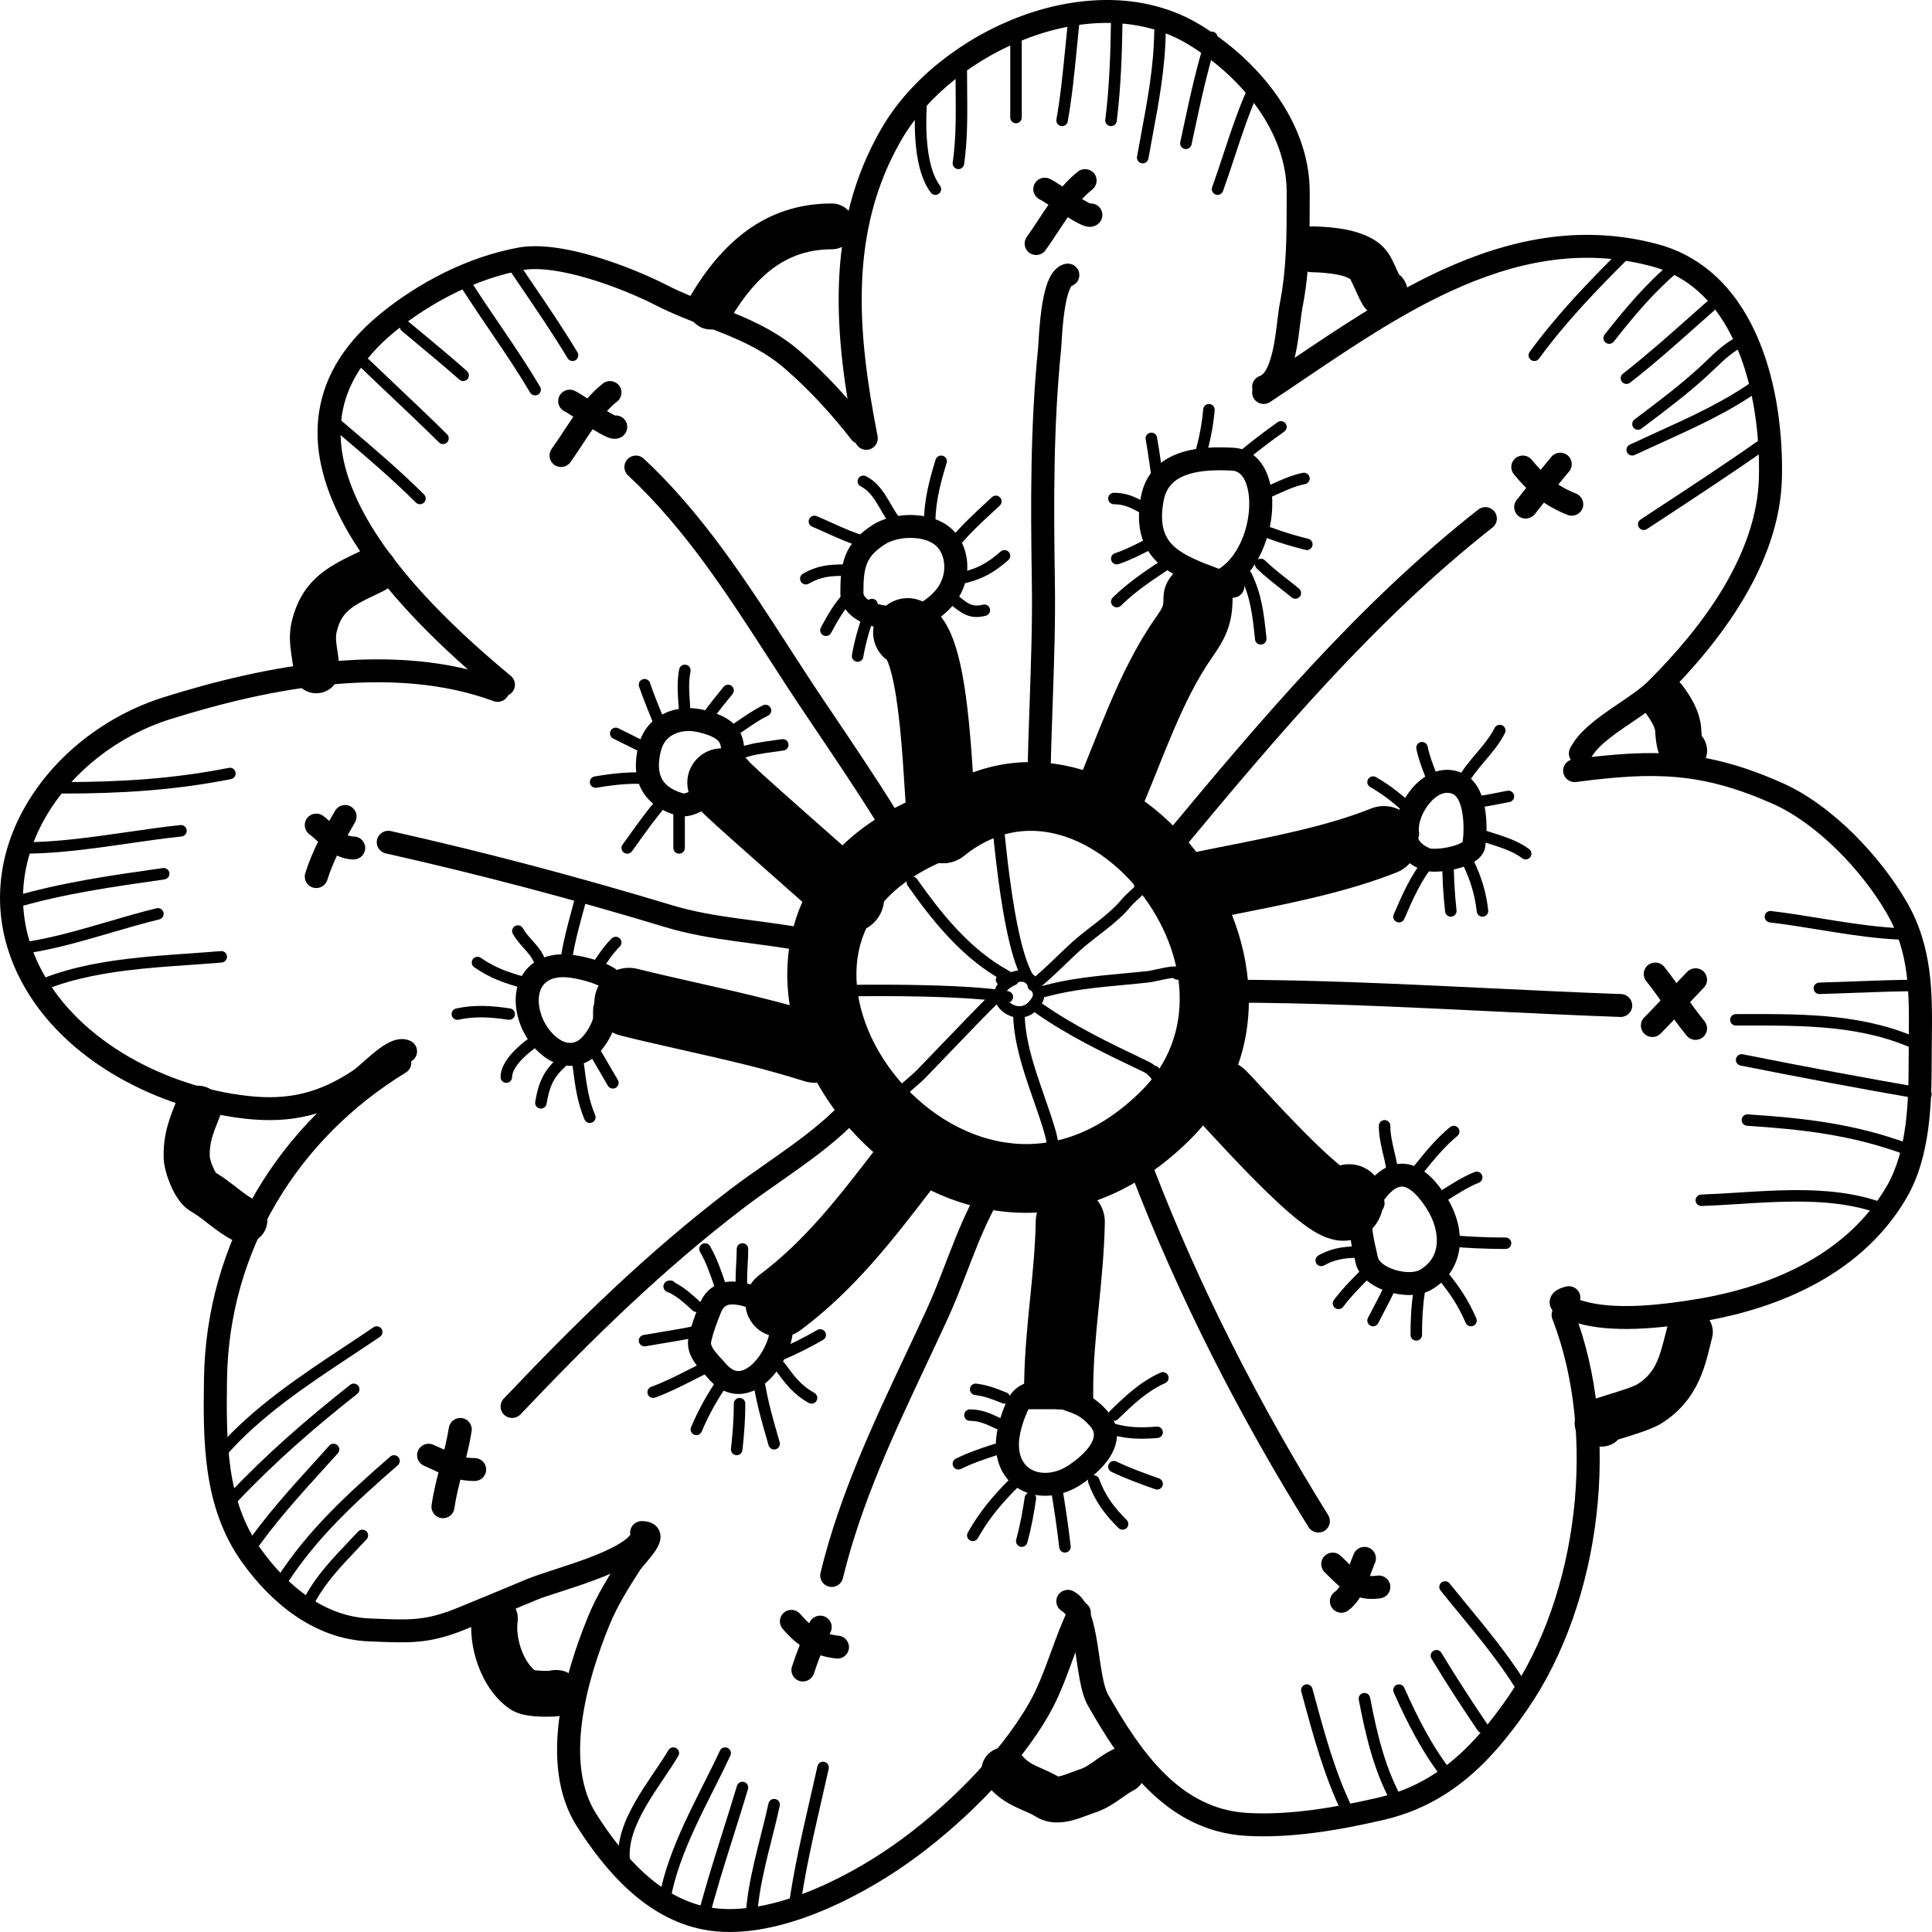 <svg width="50" height="50" viewBox="0 0 50 50" fill="none" xmlns="http://www.w3.org/2000/svg">
<path fill-rule="evenodd" clip-rule="evenodd" d="M30.919 21.995C32.493 24.003 33.106 27.197 30.802 29.489C29.229 31.055 27.439 31.578 25.762 31.329C24.121 31.085 22.687 30.117 21.721 28.882C20.759 27.65 20.192 26.059 20.428 24.5C20.672 22.889 21.75 21.475 23.742 20.633C23.857 20.584 23.977 20.561 24.095 20.562C25.267 19.741 26.554 19.561 27.754 19.854C29.011 20.163 30.119 20.976 30.919 21.995ZM24.293 22.336C24.52 22.361 24.758 22.3 24.951 22.146C25.746 21.513 26.564 21.395 27.326 21.582C28.119 21.776 28.904 22.318 29.509 23.09C30.743 24.663 30.983 26.793 29.538 28.231C28.334 29.428 27.101 29.729 26.026 29.569C24.915 29.404 23.867 28.728 23.133 27.79C22.397 26.848 22.049 25.735 22.197 24.765C22.331 23.878 22.9 22.969 24.293 22.336Z" fill="black"/>
<path fill-rule="evenodd" clip-rule="evenodd" d="M31.005 14.582C31.499 14.582 31.899 14.981 31.899 15.472C31.899 15.771 31.866 16.048 31.756 16.333C31.655 16.597 31.505 16.818 31.372 17.009C30.972 17.583 30.649 18.246 30.341 18.973C30.221 19.254 30.093 19.573 29.962 19.9C29.783 20.347 29.597 20.809 29.419 21.212C29.22 21.662 28.692 21.866 28.24 21.668C27.788 21.47 27.583 20.945 27.782 20.495C27.962 20.088 28.115 19.706 28.274 19.306C28.403 18.984 28.537 18.65 28.693 18.281C29.018 17.514 29.397 16.719 29.903 15.994C30.036 15.804 30.07 15.74 30.085 15.698C30.093 15.678 30.111 15.631 30.111 15.472C30.111 14.981 30.511 14.582 31.005 14.582Z" fill="black"/>
<path fill-rule="evenodd" clip-rule="evenodd" d="M36.644 21.42C36.828 21.877 36.605 22.394 36.146 22.577C34.865 23.086 33.368 23.383 32.04 23.646C31.747 23.704 31.461 23.761 31.188 23.817C30.705 23.918 30.231 23.61 30.13 23.129C30.028 22.648 30.338 22.177 30.822 22.076C31.134 22.011 31.448 21.949 31.759 21.887C33.08 21.624 34.37 21.367 35.482 20.925C35.941 20.742 36.461 20.964 36.644 21.42Z" fill="black"/>
<path fill-rule="evenodd" clip-rule="evenodd" d="M30.974 27.7C31.323 27.352 31.889 27.352 32.238 27.7C32.318 27.779 32.47 27.943 32.652 28.14C32.747 28.242 32.851 28.354 32.957 28.468C33.283 28.818 33.672 29.226 34.042 29.585C34.29 29.826 34.507 30.021 34.679 30.16C34.754 30.14 34.832 30.13 34.912 30.13C35.406 30.13 35.807 30.528 35.807 31.02C35.807 31.166 35.785 31.41 35.632 31.647C35.45 31.928 35.163 32.075 34.88 32.105C34.643 32.129 34.444 32.07 34.327 32.026C34.199 31.977 34.082 31.914 33.984 31.854C33.615 31.626 33.18 31.233 32.794 30.859C32.391 30.468 31.979 30.035 31.646 29.678C31.505 29.528 31.384 29.397 31.283 29.288C31.133 29.125 31.028 29.012 30.974 28.958C30.625 28.61 30.625 28.047 30.974 27.7ZM34.018 31.017C34.018 31.018 34.018 31.018 34.018 31.019V31.02C34.018 31.018 34.018 31.018 34.018 31.017Z" fill="black"/>
<path fill-rule="evenodd" clip-rule="evenodd" d="M27.714 30.728C28.208 30.736 28.601 31.141 28.593 31.633C28.58 32.37 28.508 33.093 28.44 33.774C28.436 33.811 28.433 33.847 28.429 33.883C28.357 34.609 28.292 35.289 28.292 35.969V36.47L26.504 36.47V35.803C26.504 35.783 26.505 35.763 26.506 35.743C26.518 35.042 26.584 34.357 26.649 33.708C26.652 33.679 26.655 33.65 26.658 33.621C26.728 32.922 26.793 32.264 26.805 31.602C26.813 31.111 27.22 30.72 27.714 30.728Z" fill="black"/>
<path fill-rule="evenodd" clip-rule="evenodd" d="M24.034 29.416C24.426 29.714 24.501 30.273 24.201 30.663C24.158 30.718 24.116 30.774 24.073 30.829C23.111 32.082 22.111 33.385 20.721 34.422C20.326 34.717 19.765 34.637 19.469 34.244C19.172 33.851 19.253 33.294 19.648 32.999C20.836 32.112 21.701 30.986 22.704 29.681C22.73 29.648 22.755 29.615 22.78 29.582C23.08 29.192 23.642 29.117 24.034 29.416Z" fill="black"/>
<path fill-rule="evenodd" clip-rule="evenodd" d="M15.409 25.721C15.529 25.244 16.015 24.954 16.494 25.074C16.99 25.197 17.506 25.314 18.032 25.433C19.127 25.68 20.265 25.937 21.358 26.285C21.829 26.435 22.088 26.936 21.938 27.404C21.787 27.872 21.284 28.13 20.813 27.98C19.791 27.654 18.787 27.428 17.74 27.192C17.194 27.069 16.637 26.943 16.06 26.8C15.581 26.68 15.29 26.198 15.409 25.721Z" fill="black"/>
<path fill-rule="evenodd" clip-rule="evenodd" d="M19.401 19.727C19.238 19.508 18.976 19.366 18.681 19.366C18.188 19.366 17.787 19.765 17.787 20.256C17.787 20.486 17.879 20.653 17.895 20.682C17.896 20.683 17.896 20.684 17.897 20.684C17.926 20.739 17.956 20.78 17.971 20.801C18.003 20.843 18.034 20.879 18.052 20.898C18.092 20.942 18.139 20.989 18.183 21.032C18.275 21.12 18.399 21.236 18.541 21.365C18.826 21.625 19.209 21.964 19.598 22.308C19.753 22.445 19.907 22.581 20.056 22.713C20.681 23.265 21.222 23.742 21.355 23.875C21.705 24.222 22.271 24.222 22.62 23.875C22.969 23.527 22.969 22.964 22.62 22.617C22.445 22.442 21.837 21.906 21.209 21.352C21.068 21.227 20.925 21.101 20.786 20.978C20.396 20.634 20.023 20.302 19.748 20.052C19.61 19.926 19.503 19.826 19.433 19.758C19.42 19.746 19.409 19.736 19.401 19.727Z" fill="black"/>
<path fill-rule="evenodd" clip-rule="evenodd" d="M22.691 15.971C22.912 15.532 23.449 15.354 23.89 15.573C24.244 15.749 24.439 16.058 24.543 16.264C24.659 16.491 24.743 16.749 24.806 16.998C24.934 17.498 25.016 18.102 25.074 18.677C25.133 19.26 25.17 19.851 25.2 20.333C25.232 20.846 25.253 21.174 25.275 21.311C25.353 21.796 25.021 22.253 24.534 22.33C24.046 22.408 23.587 22.077 23.509 21.592C23.472 21.362 23.447 20.955 23.421 20.535C23.419 20.504 23.417 20.474 23.415 20.443C23.385 19.959 23.349 19.399 23.294 18.855C23.239 18.304 23.167 17.805 23.073 17.436C23.028 17.262 22.986 17.147 22.954 17.081C22.614 16.828 22.494 16.362 22.691 15.971ZM22.929 17.036C22.929 17.035 22.931 17.038 22.936 17.045C22.931 17.039 22.929 17.036 22.929 17.036Z" fill="black"/>
<path fill-rule="evenodd" clip-rule="evenodd" d="M30.721 12.285C30.404 12.395 30.181 12.591 30.113 12.967C30.047 13.323 30.068 13.576 30.132 13.761C30.194 13.944 30.307 14.087 30.47 14.213C30.639 14.342 30.858 14.451 31.127 14.561C31.265 14.617 31.403 14.668 31.547 14.722C31.651 14.657 31.745 14.574 31.831 14.475C32.054 14.219 32.21 13.865 32.284 13.496C32.358 13.126 32.342 12.773 32.254 12.525C32.168 12.282 32.039 12.188 31.89 12.18C31.485 12.158 31.059 12.168 30.721 12.285ZM32.15 15.001C32.196 14.957 32.24 14.911 32.282 14.863C32.586 14.513 32.779 14.057 32.868 13.612C32.957 13.169 32.949 12.704 32.817 12.329C32.683 11.949 32.396 11.614 31.923 11.588C31.504 11.565 30.979 11.567 30.525 11.725C30.05 11.89 29.641 12.232 29.526 12.861C29.448 13.285 29.462 13.645 29.567 13.953C29.675 14.265 29.868 14.499 30.105 14.682C30.294 14.826 30.511 14.941 30.738 15.041C30.718 15.081 30.707 15.125 30.707 15.173C30.707 15.337 30.84 15.47 31.005 15.47C31.212 15.47 31.404 15.432 31.578 15.366C31.653 15.394 31.727 15.421 31.798 15.449C31.952 15.509 32.124 15.433 32.184 15.281C32.222 15.184 32.206 15.08 32.15 15.001Z" fill="black"/>
<path fill-rule="evenodd" clip-rule="evenodd" d="M36.997 20.787C36.788 21.035 36.694 21.349 36.723 21.526C36.733 21.586 36.724 21.645 36.701 21.697C36.717 21.734 36.735 21.762 36.754 21.785C36.797 21.838 36.866 21.892 37.004 21.957C37.002 21.956 37.003 21.956 37.007 21.957C37.021 21.96 37.069 21.968 37.162 21.965C37.267 21.962 37.394 21.946 37.517 21.918C37.642 21.889 37.746 21.852 37.814 21.814C37.833 21.803 37.845 21.795 37.854 21.789C37.88 21.589 37.889 21.295 37.845 21.032C37.793 20.728 37.691 20.586 37.597 20.547C37.419 20.472 37.204 20.54 36.997 20.787ZM37.867 21.777C37.868 21.777 37.867 21.777 37.866 21.779C37.867 21.777 37.867 21.777 37.867 21.777ZM36.124 21.387C36.069 21.453 36.044 21.542 36.062 21.633C36.102 21.831 36.168 22.007 36.29 22.158C36.412 22.308 36.569 22.409 36.749 22.493C36.878 22.554 37.047 22.562 37.18 22.558C37.327 22.554 37.493 22.532 37.651 22.496C37.807 22.46 37.97 22.407 38.105 22.331C38.223 22.266 38.404 22.137 38.438 21.915C38.475 21.669 38.493 21.289 38.432 20.933C38.376 20.601 38.229 20.167 37.828 20C37.296 19.778 36.821 20.072 36.54 20.406C36.314 20.674 36.144 21.043 36.124 21.387Z" fill="black"/>
<path fill-rule="evenodd" clip-rule="evenodd" d="M36.16 30.737C36.079 30.773 35.973 30.854 35.847 31.02C35.839 31.031 35.83 31.041 35.82 31.051C35.828 31.078 35.833 31.107 35.833 31.137C35.833 31.301 35.7 31.434 35.535 31.434C35.534 31.434 35.533 31.434 35.532 31.434C35.532 31.434 35.531 31.435 35.531 31.435C35.512 31.479 35.498 31.572 35.508 31.722C35.523 31.941 35.577 32.172 35.62 32.361C35.636 32.429 35.651 32.491 35.661 32.545C35.669 32.581 35.697 32.636 35.776 32.7C35.854 32.763 35.965 32.821 36.094 32.862C36.223 32.903 36.359 32.923 36.48 32.922C36.604 32.92 36.692 32.895 36.743 32.866C37.029 32.7 37.158 32.461 37.182 32.191C37.206 31.91 37.115 31.582 36.922 31.279C36.708 30.942 36.511 30.766 36.358 30.72C36.294 30.702 36.232 30.703 36.16 30.737ZM35.314 30.878C35.271 30.894 35.229 30.916 35.19 30.942C35.089 31.012 35.024 31.107 34.983 31.201C34.907 31.378 34.902 31.587 34.914 31.761C34.932 32.035 35.005 32.348 35.049 32.537C35.061 32.589 35.071 32.632 35.077 32.661C35.12 32.874 35.252 33.04 35.399 33.16C35.548 33.28 35.73 33.369 35.913 33.427C36.098 33.486 36.297 33.517 36.488 33.515C36.675 33.512 36.874 33.476 37.043 33.379C37.505 33.111 37.736 32.694 37.776 32.243C37.814 31.804 37.672 31.348 37.426 30.962C37.199 30.605 36.902 30.263 36.527 30.152C36.327 30.093 36.117 30.104 35.911 30.198C35.713 30.288 35.534 30.448 35.372 30.662C35.323 30.726 35.304 30.804 35.314 30.878Z" fill="black"/>
<path fill-rule="evenodd" clip-rule="evenodd" d="M27.268 35.816C27.122 35.774 26.96 35.743 26.799 35.75C26.663 35.756 26.517 35.79 26.383 35.873C26.247 35.958 26.14 36.083 26.065 36.242C25.921 36.551 25.773 36.997 25.773 37.381C25.773 37.994 26.082 38.432 26.544 38.617C26.988 38.793 27.522 38.716 27.965 38.428C28.2 38.274 28.529 38.02 28.727 37.703C28.829 37.541 28.907 37.346 28.906 37.129C28.904 36.906 28.817 36.691 28.644 36.499C28.311 36.129 28.008 36.025 27.696 35.918C27.614 35.89 27.532 35.862 27.448 35.829C27.389 35.805 27.326 35.802 27.268 35.816ZM27.468 36.469C27.499 36.48 27.529 36.491 27.557 36.501C27.832 36.596 27.977 36.647 28.2 36.895C28.288 36.992 28.309 37.071 28.31 37.134C28.31 37.204 28.285 37.288 28.222 37.389C28.092 37.596 27.85 37.793 27.638 37.932C27.331 38.132 27 38.159 26.765 38.066C26.55 37.98 26.369 37.774 26.369 37.381C26.369 37.121 26.478 36.766 26.606 36.493C26.638 36.424 26.672 36.393 26.699 36.376C26.727 36.358 26.767 36.345 26.826 36.343C26.954 36.337 27.119 36.383 27.304 36.454C27.358 36.475 27.415 36.48 27.468 36.469Z" fill="black"/>
<path fill-rule="evenodd" clip-rule="evenodd" d="M19.766 33.353C19.791 33.362 19.814 33.37 19.836 33.378C19.958 33.421 20.034 33.535 20.034 33.658C20.079 33.658 20.125 33.668 20.168 33.689C20.518 33.863 20.55 34.257 20.513 34.53C20.472 34.829 20.333 35.158 20.143 35.43C19.955 35.697 19.685 35.954 19.354 36.043C19.182 36.09 18.997 36.09 18.812 36.024C18.629 35.959 18.465 35.836 18.32 35.665C18.29 35.63 18.259 35.596 18.224 35.557C18.206 35.538 18.187 35.517 18.166 35.494C18.109 35.431 18.044 35.356 17.986 35.273C17.872 35.11 17.76 34.878 17.822 34.598C17.893 34.281 17.992 34.031 18.101 33.755C18.184 33.545 18.312 33.385 18.483 33.284C18.652 33.185 18.833 33.16 18.997 33.166C19.273 33.176 19.565 33.281 19.766 33.353ZM19.736 33.954C19.703 33.954 19.67 33.949 19.637 33.937C19.613 33.929 19.589 33.92 19.566 33.912C19.35 33.835 19.152 33.765 18.976 33.759C18.887 33.755 18.828 33.771 18.787 33.795C18.749 33.817 18.699 33.862 18.656 33.972C18.546 34.25 18.464 34.461 18.404 34.727C18.394 34.772 18.403 34.831 18.475 34.934C18.511 34.986 18.556 35.038 18.61 35.098C18.623 35.113 18.639 35.13 18.655 35.147C18.695 35.191 18.738 35.239 18.776 35.283C18.869 35.393 18.95 35.443 19.013 35.466C19.073 35.487 19.133 35.489 19.197 35.471C19.338 35.433 19.505 35.302 19.654 35.09C19.799 34.883 19.896 34.642 19.922 34.45C19.935 34.353 19.928 34.287 19.916 34.249C19.911 34.232 19.906 34.224 19.904 34.222C19.903 34.22 19.902 34.22 19.901 34.219C19.797 34.167 19.736 34.063 19.736 33.954Z" fill="black"/>
<path fill-rule="evenodd" clip-rule="evenodd" d="M13.486 25.289C13.684 24.915 14.071 24.696 14.582 24.696C14.761 24.696 14.986 24.733 15.191 24.783C15.396 24.833 15.608 24.902 15.762 24.979C15.965 25.079 16.129 25.204 16.198 25.422C16.227 25.515 16.233 25.608 16.235 25.687C16.236 25.731 16.235 25.787 16.235 25.842C16.234 25.878 16.234 25.915 16.234 25.948C16.234 26.109 16.105 26.239 15.945 26.244C15.947 26.319 15.947 26.447 15.904 26.577C15.848 26.745 15.753 26.928 15.634 27.089C15.518 27.246 15.359 27.408 15.164 27.495C14.749 27.681 14.353 27.552 14.064 27.333C13.781 27.119 13.566 26.797 13.457 26.493C13.31 26.086 13.298 25.645 13.486 25.289ZM15.637 25.661C15.635 25.625 15.632 25.608 15.629 25.599C15.629 25.599 15.629 25.599 15.629 25.599C15.628 25.596 15.627 25.593 15.619 25.585C15.604 25.571 15.571 25.546 15.496 25.509C15.397 25.46 15.232 25.404 15.049 25.359C14.866 25.315 14.694 25.289 14.582 25.289C14.255 25.289 14.092 25.417 14.014 25.565C13.926 25.732 13.909 25.991 14.018 26.293C14.093 26.503 14.245 26.725 14.425 26.861C14.6 26.994 14.764 27.024 14.919 26.954C14.983 26.926 15.068 26.854 15.154 26.738C15.237 26.625 15.302 26.496 15.338 26.39C15.349 26.357 15.349 26.333 15.349 26.258C15.349 26.244 15.348 26.228 15.348 26.209C15.348 26.106 15.355 25.947 15.464 25.784C15.506 25.72 15.569 25.679 15.637 25.661Z" fill="black"/>
<path fill-rule="evenodd" clip-rule="evenodd" d="M17.208 18.456C17.528 18.308 17.901 18.292 18.245 18.38C18.403 18.42 18.607 18.479 18.786 18.583C18.971 18.691 19.153 18.861 19.222 19.128C19.287 19.383 19.275 19.585 19.171 19.78C19.125 19.863 19.068 19.936 19.018 19.997C19.003 20.016 18.988 20.034 18.973 20.051C18.942 20.088 18.912 20.125 18.879 20.167C18.851 20.254 18.81 20.335 18.767 20.407C18.683 20.542 18.572 20.672 18.448 20.782C18.326 20.892 18.181 20.991 18.029 21.054C17.881 21.115 17.694 21.156 17.507 21.101C17.078 20.975 16.759 20.748 16.589 20.408C16.423 20.076 16.427 19.689 16.524 19.297C16.624 18.89 16.881 18.607 17.208 18.456ZM18.523 19.663C18.535 19.648 18.546 19.635 18.556 19.623C18.604 19.564 18.629 19.529 18.645 19.5C18.662 19.469 18.683 19.426 18.644 19.276C18.627 19.21 18.582 19.152 18.485 19.095C18.382 19.035 18.248 18.993 18.097 18.954C17.864 18.895 17.635 18.912 17.459 18.994C17.291 19.071 17.158 19.212 17.103 19.438C17.024 19.756 17.043 19.984 17.123 20.144C17.199 20.296 17.357 20.438 17.676 20.532C17.681 20.534 17.719 20.54 17.799 20.507C17.876 20.475 17.964 20.418 18.05 20.341C18.136 20.265 18.208 20.178 18.258 20.098C18.31 20.012 18.32 19.959 18.32 19.944C18.32 19.813 18.405 19.703 18.523 19.663Z" fill="black"/>
<path fill-rule="evenodd" clip-rule="evenodd" d="M23.68 13.331C24.058 13.352 24.476 13.482 24.737 13.801C25.066 14.204 25.108 14.769 24.932 15.217C24.802 15.547 24.591 15.77 24.367 15.947C24.258 16.034 24.142 16.112 24.033 16.184C24.018 16.194 24.004 16.203 23.989 16.213C23.893 16.276 23.803 16.337 23.713 16.402C23.581 16.499 23.394 16.471 23.297 16.339C23.28 16.317 23.268 16.293 23.258 16.269C23.011 16.296 22.719 16.259 22.471 16.175C22.159 16.067 21.748 15.817 21.748 15.344C21.748 14.994 21.764 14.665 21.884 14.367C22.009 14.054 22.235 13.807 22.59 13.582C22.889 13.393 23.3 13.309 23.68 13.331ZM23.615 15.748C23.63 15.738 23.645 15.729 23.66 15.719C23.674 15.709 23.688 15.7 23.702 15.691C23.811 15.619 23.908 15.553 23.996 15.483C24.169 15.346 24.298 15.202 24.377 15.001C24.487 14.721 24.448 14.388 24.274 14.176C24.16 14.036 23.935 13.939 23.646 13.923C23.36 13.907 23.081 13.974 22.91 14.082C22.631 14.259 22.505 14.418 22.437 14.587C22.364 14.77 22.345 14.996 22.345 15.344C22.345 15.412 22.407 15.525 22.666 15.614C22.91 15.698 23.175 15.698 23.294 15.659C23.412 15.62 23.538 15.659 23.615 15.748Z" fill="black"/>
<path fill-rule="evenodd" clip-rule="evenodd" d="M38.675 13.236C38.777 13.365 38.755 13.552 38.626 13.653C35.579 16.046 33.041 19.061 30.548 22.06C30.443 22.186 30.255 22.204 30.128 22.099C30.002 21.995 29.984 21.808 30.089 21.682C32.577 18.689 35.152 15.625 38.257 13.188C38.386 13.086 38.573 13.108 38.675 13.236Z" fill="black"/>
<path fill-rule="evenodd" clip-rule="evenodd" d="M31.436 25.652C31.436 25.488 31.57 25.355 31.734 25.355C33.984 25.355 36.246 25.465 38.497 25.573C39.653 25.629 40.807 25.685 41.954 25.726C42.119 25.732 42.247 25.869 42.242 26.033C42.236 26.197 42.098 26.324 41.933 26.319C40.769 26.277 39.607 26.221 38.447 26.165C36.206 26.056 33.971 25.948 31.734 25.948C31.57 25.948 31.436 25.815 31.436 25.652Z" fill="black"/>
<path fill-rule="evenodd" clip-rule="evenodd" d="M29.466 30.045C29.62 29.986 29.793 30.063 29.851 30.216C31.052 33.333 32.604 36.369 34.372 39.209C34.459 39.349 34.416 39.532 34.276 39.618C34.136 39.704 33.952 39.661 33.865 39.522C32.08 36.653 30.51 33.584 29.295 30.428C29.236 30.275 29.313 30.104 29.466 30.045Z" fill="black"/>
<path fill-rule="evenodd" clip-rule="evenodd" d="M25.694 30.73C25.838 30.81 25.889 30.99 25.809 31.133C25.551 31.594 25.347 32.086 25.148 32.597C25.108 32.697 25.069 32.799 25.03 32.901C24.871 33.313 24.708 33.735 24.52 34.143C24.344 34.526 24.166 34.905 23.988 35.283C23.129 37.109 22.286 38.902 21.814 40.844C21.776 41.003 21.615 41.101 21.455 41.062C21.295 41.024 21.196 40.864 21.235 40.705C21.721 38.699 22.595 36.843 23.456 35.015C23.631 34.641 23.807 34.269 23.978 33.897C24.157 33.507 24.312 33.106 24.47 32.697C24.51 32.592 24.551 32.487 24.592 32.382C24.793 31.867 25.009 31.343 25.288 30.845C25.369 30.701 25.55 30.65 25.694 30.73Z" fill="black"/>
<path fill-rule="evenodd" clip-rule="evenodd" d="M22.318 28.395C22.442 28.503 22.453 28.691 22.344 28.813C21.902 29.311 21.372 29.734 20.838 30.123C20.61 30.289 20.386 30.445 20.167 30.599C19.858 30.815 19.557 31.025 19.263 31.249C17.141 32.867 15.317 34.657 13.47 36.604C13.357 36.723 13.168 36.728 13.048 36.616C12.928 36.504 12.923 36.316 13.036 36.197C14.892 34.241 16.741 32.424 18.901 30.778C19.198 30.552 19.523 30.325 19.844 30.1C20.062 29.947 20.279 29.795 20.485 29.645C21.009 29.263 21.498 28.87 21.898 28.42C22.007 28.298 22.195 28.286 22.318 28.395Z" fill="black"/>
<path fill-rule="evenodd" clip-rule="evenodd" d="M9.758 21.732C9.794 21.572 9.953 21.472 10.114 21.508C12.573 22.06 14.972 22.696 17.38 23.424C17.935 23.592 18.495 23.686 19.071 23.766C19.216 23.786 19.363 23.806 19.511 23.825C19.945 23.883 20.391 23.941 20.836 24.026C20.997 24.057 21.103 24.212 21.072 24.373C21.041 24.534 20.885 24.639 20.723 24.608C20.297 24.527 19.876 24.472 19.446 24.415C19.295 24.395 19.142 24.375 18.988 24.353C18.404 24.272 17.807 24.173 17.207 23.991C14.812 23.267 12.427 22.635 9.983 22.086C9.822 22.05 9.721 21.891 9.758 21.732Z" fill="black"/>
<path fill-rule="evenodd" clip-rule="evenodd" d="M16.24 11.883C16.352 11.764 16.541 11.758 16.661 11.87C18.183 13.289 19.319 15.047 20.424 16.759C20.727 17.228 21.028 17.694 21.334 18.148C21.402 18.25 21.471 18.351 21.54 18.453C22.098 19.282 22.664 20.121 23.194 20.974C23.281 21.113 23.238 21.296 23.098 21.382C22.958 21.468 22.774 21.425 22.687 21.286C22.163 20.443 21.604 19.613 21.044 18.784C20.976 18.682 20.907 18.58 20.838 18.478C20.518 18.002 20.208 17.522 19.899 17.045C18.799 15.342 17.716 13.666 16.253 12.302C16.133 12.19 16.127 12.003 16.24 11.883Z" fill="black"/>
<path fill-rule="evenodd" clip-rule="evenodd" d="M27.73 7.4C27.871 7.354 27.958 7.209 27.928 7.061C27.895 6.9 27.738 6.796 27.577 6.828C27.43 6.858 27.327 6.95 27.26 7.035C27.194 7.121 27.146 7.222 27.109 7.32C27.036 7.517 26.988 7.758 26.956 7.985C26.906 8.333 26.883 8.727 26.873 8.905C26.87 8.952 26.868 8.984 26.867 8.996C26.662 11.018 26.672 13.041 26.704 15.052C26.72 16.098 26.684 17.124 26.648 18.16C26.625 18.796 26.603 19.436 26.592 20.087C26.59 20.251 26.721 20.386 26.886 20.388C27.05 20.391 27.186 20.26 27.188 20.097C27.198 19.471 27.221 18.84 27.243 18.207C27.28 17.157 27.317 16.1 27.3 15.042C27.269 13.032 27.259 11.04 27.46 9.056C27.464 9.014 27.468 8.95 27.473 8.87C27.484 8.675 27.501 8.383 27.546 8.069C27.576 7.855 27.617 7.663 27.668 7.527C27.693 7.461 27.715 7.421 27.73 7.4Z" fill="black"/>
<path fill-rule="evenodd" clip-rule="evenodd" d="M26.766 4.778C26.831 4.627 27.006 4.558 27.157 4.623C27.229 4.654 27.348 4.73 27.452 4.798C27.493 4.824 27.536 4.852 27.58 4.881C27.663 4.936 27.751 4.993 27.838 5.049C27.973 5.134 28.094 5.207 28.181 5.252C28.192 5.258 28.202 5.262 28.211 5.267C28.262 5.263 28.316 5.273 28.365 5.297C28.512 5.371 28.572 5.549 28.498 5.695C28.432 5.826 28.309 5.863 28.239 5.869C28.176 5.876 28.122 5.863 28.093 5.855C28.03 5.838 27.964 5.808 27.909 5.78C27.794 5.721 27.653 5.634 27.517 5.548C27.427 5.491 27.333 5.43 27.248 5.374C27.205 5.346 27.164 5.319 27.127 5.295C27.069 5.257 27.02 5.226 26.981 5.202C26.943 5.179 26.925 5.17 26.922 5.168C26.921 5.168 26.921 5.167 26.921 5.168C26.77 5.103 26.7 4.928 26.766 4.778Z" fill="black"/>
<path fill-rule="evenodd" clip-rule="evenodd" d="M14.47 10.263C14.535 10.113 14.71 10.044 14.861 10.109C14.933 10.139 15.052 10.216 15.156 10.283C15.197 10.31 15.24 10.338 15.284 10.367C15.367 10.421 15.455 10.478 15.543 10.534C15.677 10.62 15.798 10.693 15.885 10.738C15.896 10.743 15.906 10.748 15.915 10.752C15.966 10.749 16.019 10.758 16.069 10.783C16.216 10.856 16.276 11.034 16.202 11.181C16.136 11.312 16.013 11.348 15.943 11.355C15.88 11.361 15.826 11.349 15.797 11.341C15.734 11.324 15.668 11.293 15.613 11.265C15.498 11.207 15.357 11.12 15.221 11.034C15.131 10.976 15.037 10.915 14.952 10.859C14.909 10.831 14.868 10.804 14.83 10.78C14.773 10.743 14.724 10.712 14.685 10.688C14.647 10.665 14.629 10.655 14.626 10.653C14.625 10.653 14.625 10.653 14.625 10.653C14.474 10.588 14.404 10.414 14.47 10.263Z" fill="black"/>
<path fill-rule="evenodd" clip-rule="evenodd" d="M28.317 4.489C28.419 4.618 28.396 4.804 28.267 4.906C28.043 5.082 27.843 5.326 27.644 5.609C27.551 5.742 27.46 5.879 27.369 6.018C27.363 6.026 27.358 6.034 27.353 6.041C27.257 6.187 27.159 6.336 27.058 6.476C26.963 6.609 26.776 6.64 26.642 6.545C26.509 6.45 26.477 6.265 26.573 6.131C26.666 6.002 26.758 5.863 26.855 5.716C26.86 5.708 26.866 5.7 26.871 5.691C26.962 5.553 27.057 5.409 27.156 5.269C27.364 4.972 27.604 4.67 27.898 4.44C28.027 4.339 28.215 4.361 28.317 4.489Z" fill="black"/>
<path fill-rule="evenodd" clip-rule="evenodd" d="M16.021 9.975C16.123 10.104 16.1 10.29 15.971 10.391C15.747 10.567 15.547 10.812 15.348 11.094C15.255 11.227 15.164 11.364 15.072 11.504C15.067 11.511 15.062 11.519 15.057 11.527C14.961 11.673 14.863 11.822 14.762 11.962C14.667 12.095 14.48 12.126 14.346 12.031C14.213 11.935 14.181 11.75 14.277 11.617C14.37 11.488 14.462 11.349 14.559 11.202C14.564 11.194 14.57 11.185 14.575 11.177C14.666 11.039 14.761 10.895 14.86 10.754C15.068 10.457 15.308 10.156 15.602 9.926C15.731 9.824 15.919 9.846 16.021 9.975Z" fill="black"/>
<path fill-rule="evenodd" clip-rule="evenodd" d="M39.222 11.856C39.349 11.752 39.537 11.772 39.641 11.899C39.987 12.322 40.305 12.582 40.788 12.774C40.94 12.835 41.015 13.008 40.954 13.16C40.892 13.312 40.719 13.386 40.566 13.325C39.969 13.087 39.573 12.755 39.179 12.273C39.075 12.146 39.094 11.959 39.222 11.856Z" fill="black"/>
<path fill-rule="evenodd" clip-rule="evenodd" d="M40.569 11.783C40.696 11.888 40.713 12.075 40.608 12.201C40.306 12.564 40.012 12.932 39.72 13.306C39.619 13.435 39.431 13.458 39.301 13.358C39.172 13.257 39.148 13.071 39.249 12.942C39.544 12.565 39.842 12.192 40.149 11.823C40.254 11.697 40.442 11.679 40.569 11.783Z" fill="black"/>
<path fill-rule="evenodd" clip-rule="evenodd" d="M42.652 24.975C42.781 24.873 42.969 24.894 43.071 25.022C43.251 25.247 43.417 25.481 43.576 25.707C43.585 25.719 43.594 25.732 43.602 25.744C43.772 25.984 43.935 26.213 44.112 26.427C44.216 26.554 44.197 26.741 44.07 26.845C43.943 26.948 43.755 26.93 43.651 26.803C43.458 26.569 43.283 26.323 43.115 26.085C43.107 26.074 43.099 26.063 43.091 26.052C42.929 25.823 42.773 25.602 42.605 25.391C42.502 25.263 42.523 25.077 42.652 24.975Z" fill="black"/>
<path fill-rule="evenodd" clip-rule="evenodd" d="M44.09 25.143C44.207 25.258 44.209 25.445 44.094 25.562C43.92 25.739 43.752 25.923 43.58 26.11C43.568 26.123 43.556 26.137 43.544 26.15C43.361 26.349 43.172 26.554 42.974 26.751C42.858 26.867 42.669 26.867 42.553 26.751C42.436 26.635 42.436 26.447 42.553 26.331C42.74 26.145 42.92 25.95 43.104 25.75C43.116 25.736 43.129 25.723 43.141 25.709C43.312 25.523 43.486 25.332 43.668 25.148C43.783 25.031 43.972 25.029 44.09 25.143Z" fill="black"/>
<path fill-rule="evenodd" clip-rule="evenodd" d="M34.279 40.27C34.394 40.153 34.583 40.151 34.7 40.266C34.737 40.302 34.772 40.336 34.804 40.368C34.958 40.52 35.063 40.624 35.181 40.697C35.297 40.769 35.425 40.808 35.642 40.777C35.805 40.754 35.956 40.867 35.979 41.029C36.002 41.191 35.889 41.341 35.726 41.364C35.377 41.414 35.106 41.349 34.866 41.2C34.685 41.089 34.522 40.927 34.368 40.774C34.34 40.745 34.311 40.717 34.282 40.689C34.165 40.574 34.163 40.386 34.279 40.27Z" fill="black"/>
<path fill-rule="evenodd" clip-rule="evenodd" d="M35.428 40.056C35.579 40.12 35.65 40.294 35.586 40.445C35.554 40.519 35.524 40.6 35.489 40.693C35.486 40.703 35.482 40.713 35.478 40.723C35.44 40.825 35.398 40.938 35.348 41.049C35.253 41.265 35.117 41.512 34.894 41.678C34.762 41.777 34.575 41.75 34.477 41.619C34.378 41.488 34.404 41.302 34.536 41.204C34.632 41.133 34.718 41.002 34.803 40.81C34.844 40.717 34.881 40.619 34.919 40.517C34.923 40.507 34.927 40.496 34.931 40.486C34.964 40.396 35 40.3 35.037 40.214C35.101 40.063 35.276 39.992 35.428 40.056Z" fill="black"/>
<path fill-rule="evenodd" clip-rule="evenodd" d="M20.291 41.732C20.417 41.627 20.605 41.645 20.71 41.77C20.998 42.114 21.286 42.286 21.707 42.333C21.87 42.351 21.988 42.497 21.97 42.66C21.952 42.823 21.805 42.94 21.641 42.922C21.043 42.856 20.622 42.592 20.252 42.15C20.147 42.024 20.164 41.837 20.291 41.732Z" fill="black"/>
<path fill-rule="evenodd" clip-rule="evenodd" d="M21.357 41.842C21.505 41.913 21.567 42.09 21.495 42.238C21.32 42.596 21.189 42.936 21.062 43.314C21.01 43.469 20.841 43.553 20.685 43.502C20.529 43.45 20.445 43.282 20.497 43.127C20.629 42.732 20.769 42.367 20.958 41.979C21.03 41.832 21.209 41.77 21.357 41.842Z" fill="black"/>
<path fill-rule="evenodd" clip-rule="evenodd" d="M10.818 37.544C10.883 37.393 11.058 37.324 11.209 37.388C11.321 37.436 11.416 37.48 11.502 37.519C11.789 37.651 11.969 37.735 12.284 37.735C12.449 37.735 12.582 37.867 12.582 38.031C12.582 38.195 12.449 38.328 12.284 38.328C11.826 38.328 11.509 38.18 11.2 38.036C11.125 38.001 11.05 37.966 10.974 37.933C10.823 37.869 10.753 37.694 10.818 37.544Z" fill="black"/>
<path fill-rule="evenodd" clip-rule="evenodd" d="M11.957 36.7C12.12 36.726 12.231 36.877 12.206 37.039C12.152 37.383 12.065 37.718 11.982 38.036C11.979 38.048 11.976 38.059 11.973 38.07C11.886 38.404 11.805 38.719 11.759 39.037C11.736 39.199 11.585 39.312 11.422 39.288C11.259 39.265 11.146 39.115 11.169 38.953C11.22 38.597 11.31 38.251 11.396 37.921C11.398 37.914 11.4 37.906 11.402 37.898C11.487 37.572 11.568 37.262 11.617 36.948C11.642 36.786 11.795 36.675 11.957 36.7Z" fill="black"/>
<path fill-rule="evenodd" clip-rule="evenodd" d="M7.949 21.172C8.049 21.042 8.236 21.017 8.366 21.117C8.454 21.183 8.536 21.257 8.608 21.323L8.61 21.324C8.684 21.392 8.749 21.45 8.815 21.501C8.946 21.604 9.048 21.649 9.154 21.649C9.319 21.649 9.452 21.781 9.452 21.945C9.452 22.109 9.319 22.242 9.154 22.242C8.854 22.242 8.623 22.105 8.447 21.968C8.364 21.903 8.285 21.832 8.215 21.769C8.212 21.766 8.209 21.764 8.207 21.761C8.132 21.694 8.068 21.636 8.004 21.588C7.873 21.488 7.849 21.302 7.949 21.172Z" fill="black"/>
<path fill-rule="evenodd" clip-rule="evenodd" d="M9.079 20.873C9.222 20.955 9.271 21.136 9.189 21.278C8.887 21.8 8.639 22.237 8.47 22.775C8.421 22.931 8.254 23.018 8.096 22.969C7.939 22.921 7.852 22.754 7.901 22.598C8.092 21.99 8.372 21.501 8.672 20.982C8.755 20.84 8.937 20.791 9.079 20.873Z" fill="black"/>
<path fill-rule="evenodd" clip-rule="evenodd" d="M30.293 14.524C30.339 14.592 30.32 14.684 30.252 14.73L30.247 14.733C29.793 15.034 29.393 15.3 29.007 15.676C28.948 15.733 28.854 15.732 28.796 15.674C28.738 15.615 28.739 15.521 28.798 15.464C29.204 15.068 29.625 14.789 30.072 14.492L30.087 14.483C30.155 14.438 30.248 14.456 30.293 14.524Z" fill="black"/>
<path fill-rule="evenodd" clip-rule="evenodd" d="M30.005 13.947C30.041 14.02 30.011 14.109 29.938 14.146C29.877 14.176 29.815 14.208 29.752 14.24C29.497 14.37 29.23 14.505 28.95 14.599C28.871 14.625 28.787 14.583 28.761 14.505C28.735 14.427 28.777 14.343 28.855 14.317C29.113 14.232 29.354 14.109 29.607 13.981C29.672 13.947 29.737 13.914 29.805 13.881C29.878 13.844 29.968 13.874 30.005 13.947Z" fill="black"/>
<path fill-rule="evenodd" clip-rule="evenodd" d="M28.679 12.901C28.679 12.819 28.745 12.753 28.828 12.753C29.221 12.753 29.503 12.922 29.785 13.092C29.814 13.11 29.844 13.127 29.873 13.145C29.944 13.186 29.967 13.277 29.925 13.348C29.883 13.418 29.791 13.441 29.72 13.399C29.692 13.383 29.665 13.366 29.638 13.351C29.346 13.176 29.134 13.05 28.828 13.05C28.745 13.05 28.679 12.983 28.679 12.901Z" fill="black"/>
<path fill-rule="evenodd" clip-rule="evenodd" d="M29.77 11.199C29.851 11.184 29.929 11.238 29.943 11.318C29.981 11.523 30.011 11.732 30.041 11.938C30.058 12.055 30.075 12.171 30.093 12.285C30.106 12.366 30.05 12.442 29.969 12.455C29.887 12.467 29.811 12.412 29.798 12.331C29.779 12.209 29.762 12.09 29.745 11.972C29.715 11.77 29.687 11.572 29.65 11.371C29.635 11.291 29.689 11.213 29.77 11.199Z" fill="black"/>
<path fill-rule="evenodd" clip-rule="evenodd" d="M31.299 10.456C31.381 10.462 31.442 10.534 31.436 10.616C31.4 11.037 31.318 11.425 31.207 11.829C31.186 11.908 31.104 11.954 31.024 11.932C30.945 11.911 30.898 11.829 30.92 11.75C31.028 11.358 31.105 10.989 31.139 10.591C31.145 10.509 31.217 10.449 31.299 10.456Z" fill="black"/>
<path fill-rule="evenodd" clip-rule="evenodd" d="M33.271 10.962C33.319 11.028 33.304 11.121 33.237 11.169C32.907 11.403 32.587 11.645 32.277 11.903C32.214 11.956 32.12 11.947 32.067 11.884C32.014 11.822 32.023 11.728 32.086 11.676C32.403 11.412 32.729 11.165 33.063 10.927C33.13 10.88 33.224 10.895 33.271 10.962Z" fill="black"/>
<path fill-rule="evenodd" clip-rule="evenodd" d="M33.892 12.353C33.909 12.434 33.856 12.512 33.776 12.528C33.524 12.578 33.289 12.685 33.039 12.799C32.973 12.828 32.906 12.859 32.837 12.889C32.762 12.922 32.674 12.888 32.641 12.813C32.608 12.738 32.642 12.65 32.718 12.617C32.777 12.591 32.837 12.564 32.899 12.536C33.153 12.42 33.428 12.295 33.717 12.237C33.798 12.221 33.876 12.273 33.892 12.353Z" fill="black"/>
<path fill-rule="evenodd" clip-rule="evenodd" d="M32.713 13.739C32.742 13.662 32.828 13.623 32.905 13.652C33.215 13.769 33.534 13.863 33.857 13.944C33.937 13.963 33.985 14.044 33.965 14.123C33.945 14.203 33.864 14.251 33.785 14.231C33.454 14.149 33.122 14.051 32.799 13.93C32.722 13.901 32.684 13.815 32.713 13.739Z" fill="black"/>
<path fill-rule="evenodd" clip-rule="evenodd" d="M32.522 14.503C32.579 14.444 32.674 14.443 32.733 14.5C32.915 14.677 33.105 14.826 33.303 14.982C33.406 15.062 33.511 15.145 33.618 15.234C33.681 15.286 33.69 15.38 33.637 15.443C33.584 15.505 33.49 15.514 33.427 15.461C33.333 15.383 33.235 15.306 33.135 15.228C32.929 15.066 32.718 14.9 32.524 14.712C32.465 14.655 32.464 14.561 32.522 14.503Z" fill="black"/>
<path fill-rule="evenodd" clip-rule="evenodd" d="M32.191 14.769C32.266 14.734 32.355 14.765 32.39 14.839C32.656 15.387 32.709 15.886 32.77 16.452C32.772 16.474 32.774 16.496 32.777 16.518C32.785 16.599 32.726 16.672 32.644 16.681C32.562 16.69 32.489 16.631 32.48 16.549C32.478 16.532 32.477 16.516 32.475 16.499C32.413 15.922 32.364 15.469 32.121 14.967C32.086 14.893 32.117 14.805 32.191 14.769Z" fill="black"/>
<path fill-rule="evenodd" clip-rule="evenodd" d="M35.405 20.167C35.446 20.096 35.537 20.071 35.609 20.111C35.984 20.325 36.301 20.579 36.608 20.875C36.666 20.932 36.668 21.026 36.611 21.085C36.553 21.143 36.459 21.145 36.4 21.088C36.106 20.804 35.81 20.567 35.461 20.369C35.389 20.328 35.365 20.238 35.405 20.167Z" fill="black"/>
<path fill-rule="evenodd" clip-rule="evenodd" d="M36.772 19.205C36.853 19.189 36.932 19.241 36.948 19.322C36.994 19.553 37.08 19.773 37.17 20.006C37.193 20.066 37.216 20.126 37.239 20.188C37.268 20.265 37.229 20.35 37.152 20.379C37.075 20.408 36.989 20.369 36.96 20.292C36.939 20.237 36.918 20.181 36.896 20.124C36.804 19.889 36.708 19.639 36.656 19.38C36.639 19.299 36.692 19.221 36.772 19.205Z" fill="black"/>
<path fill-rule="evenodd" clip-rule="evenodd" d="M38.88 18.773C38.954 18.81 38.984 18.899 38.947 18.972C38.815 19.236 38.628 19.459 38.451 19.668C38.447 19.672 38.444 19.676 38.44 19.681C38.264 19.889 38.099 20.084 37.976 20.311C37.937 20.383 37.847 20.41 37.774 20.371C37.702 20.332 37.675 20.242 37.714 20.17C37.851 19.916 38.034 19.7 38.204 19.498C38.211 19.491 38.217 19.484 38.223 19.477C38.402 19.265 38.566 19.067 38.68 18.84C38.717 18.766 38.807 18.737 38.88 18.773Z" fill="black"/>
<path fill-rule="evenodd" clip-rule="evenodd" d="M39.184 20.582C39.2 20.662 39.147 20.74 39.067 20.756C38.793 20.811 38.52 20.864 38.24 20.906C38.158 20.918 38.082 20.862 38.07 20.781C38.058 20.7 38.114 20.625 38.196 20.613C38.468 20.572 38.735 20.52 39.008 20.465C39.089 20.449 39.167 20.501 39.184 20.582Z" fill="black"/>
<path fill-rule="evenodd" clip-rule="evenodd" d="M38.3 21.602C38.326 21.524 38.41 21.482 38.488 21.508C38.542 21.526 38.597 21.543 38.653 21.561C38.959 21.659 39.291 21.764 39.574 21.975C39.64 22.024 39.653 22.117 39.604 22.182C39.554 22.248 39.461 22.261 39.395 22.212C39.156 22.034 38.88 21.945 38.572 21.847C38.514 21.828 38.455 21.809 38.394 21.789C38.316 21.763 38.274 21.679 38.3 21.602Z" fill="black"/>
<path fill-rule="evenodd" clip-rule="evenodd" d="M37.929 22.182C38.004 22.147 38.093 22.178 38.128 22.252C38.336 22.682 38.462 23.083 38.515 23.56C38.524 23.641 38.465 23.714 38.383 23.723C38.301 23.732 38.228 23.674 38.218 23.592C38.169 23.153 38.055 22.784 37.86 22.38C37.824 22.306 37.855 22.218 37.929 22.182Z" fill="black"/>
<path fill-rule="evenodd" clip-rule="evenodd" d="M37.472 22.019C37.555 22.019 37.621 22.086 37.621 22.168C37.621 22.638 37.643 23.094 37.695 23.56C37.704 23.641 37.645 23.714 37.563 23.723C37.481 23.732 37.408 23.674 37.399 23.592C37.345 23.114 37.323 22.647 37.323 22.168C37.323 22.086 37.39 22.019 37.472 22.019Z" fill="black"/>
<path fill-rule="evenodd" clip-rule="evenodd" d="M37.119 22.126C37.183 22.178 37.193 22.271 37.141 22.335C36.779 22.781 36.577 23.238 36.343 23.783C36.31 23.858 36.222 23.893 36.147 23.86C36.071 23.828 36.036 23.741 36.069 23.666C36.302 23.124 36.518 22.631 36.909 22.148C36.961 22.085 37.055 22.075 37.119 22.126Z" fill="black"/>
<path fill-rule="evenodd" clip-rule="evenodd" d="M35.833 28.988C35.915 28.988 35.982 29.054 35.982 29.136C35.982 29.357 36.031 29.572 36.086 29.805C36.087 29.812 36.089 29.82 36.091 29.827C36.143 30.049 36.2 30.288 36.206 30.541C36.207 30.623 36.142 30.691 36.06 30.692C35.978 30.694 35.909 30.63 35.907 30.548C35.902 30.326 35.852 30.113 35.798 29.883C35.797 29.88 35.796 29.876 35.795 29.873C35.741 29.643 35.684 29.396 35.684 29.136C35.684 29.054 35.751 28.988 35.833 28.988Z" fill="black"/>
<path fill-rule="evenodd" clip-rule="evenodd" d="M37.736 29.189C37.789 29.252 37.78 29.346 37.717 29.398C37.388 29.67 37.122 29.995 36.843 30.34C36.792 30.404 36.698 30.415 36.634 30.363C36.57 30.312 36.559 30.219 36.611 30.155C36.888 29.811 37.171 29.464 37.526 29.17C37.589 29.118 37.683 29.126 37.736 29.189Z" fill="black"/>
<path fill-rule="evenodd" clip-rule="evenodd" d="M38.356 30.415C38.386 30.491 38.349 30.577 38.273 30.608C38.017 30.71 37.781 30.859 37.534 31.015C37.442 31.073 37.348 31.132 37.251 31.19C37.181 31.232 37.089 31.21 37.047 31.14C37.004 31.07 37.027 30.978 37.097 30.936C37.18 30.886 37.266 30.832 37.353 30.777C37.607 30.617 37.878 30.445 38.162 30.332C38.239 30.302 38.325 30.339 38.356 30.415Z" fill="black"/>
<path fill-rule="evenodd" clip-rule="evenodd" d="M37.249 32.087C37.257 32.005 37.33 31.946 37.412 31.953C37.931 32.002 38.442 32.027 38.963 32.027C39.045 32.027 39.112 32.093 39.112 32.175C39.112 32.257 39.045 32.323 38.963 32.323C38.432 32.323 37.913 32.299 37.384 32.248C37.302 32.241 37.242 32.168 37.249 32.087Z" fill="black"/>
<path fill-rule="evenodd" clip-rule="evenodd" d="M37.229 32.876C37.292 32.824 37.386 32.833 37.438 32.896C37.766 33.292 38.002 33.646 38.206 34.118C38.238 34.193 38.203 34.281 38.127 34.313C38.052 34.345 37.964 34.31 37.932 34.235C37.742 33.795 37.523 33.465 37.208 33.085C37.156 33.022 37.165 32.928 37.229 32.876Z" fill="black"/>
<path fill-rule="evenodd" clip-rule="evenodd" d="M36.749 33.289C36.831 33.301 36.887 33.376 36.874 33.457C36.819 33.82 36.802 34.176 36.802 34.547C36.802 34.629 36.735 34.695 36.653 34.695C36.57 34.695 36.504 34.629 36.504 34.547C36.504 34.167 36.522 33.795 36.58 33.413C36.592 33.332 36.668 33.276 36.749 33.289Z" fill="black"/>
<path fill-rule="evenodd" clip-rule="evenodd" d="M36.041 33.151C36.116 33.183 36.151 33.27 36.119 33.345C36.029 33.554 35.92 33.76 35.815 33.959C35.764 34.056 35.715 34.15 35.668 34.243C35.631 34.316 35.542 34.346 35.468 34.309C35.395 34.273 35.365 34.184 35.401 34.11C35.454 34.007 35.507 33.906 35.559 33.807C35.66 33.615 35.76 33.427 35.845 33.229C35.877 33.153 35.965 33.118 36.041 33.151Z" fill="black"/>
<path fill-rule="evenodd" clip-rule="evenodd" d="M35.64 32.663C35.698 32.721 35.698 32.815 35.64 32.873C35.603 32.91 35.567 32.946 35.53 32.982C35.253 33.257 34.986 33.521 34.76 33.821C34.71 33.886 34.617 33.9 34.551 33.85C34.485 33.801 34.472 33.708 34.521 33.643C34.761 33.325 35.044 33.044 35.32 32.771C35.357 32.735 35.393 32.699 35.429 32.663C35.488 32.605 35.582 32.605 35.64 32.663Z" fill="black"/>
<path fill-rule="evenodd" clip-rule="evenodd" d="M35.46 32.395C35.461 32.477 35.395 32.545 35.313 32.546C34.88 32.551 34.605 32.562 34.266 32.749C34.194 32.789 34.103 32.763 34.063 32.692C34.023 32.62 34.049 32.53 34.121 32.49C34.532 32.263 34.875 32.255 35.309 32.249C35.392 32.248 35.459 32.314 35.46 32.395Z" fill="black"/>
<path fill-rule="evenodd" clip-rule="evenodd" d="M30.23 35.598C30.265 35.672 30.231 35.76 30.156 35.794C29.676 36.011 29.335 36.339 28.932 36.729C28.873 36.786 28.779 36.785 28.721 36.726C28.664 36.668 28.665 36.574 28.724 36.517L28.726 36.515C29.123 36.129 29.499 35.766 30.033 35.524C30.108 35.49 30.196 35.523 30.23 35.598Z" fill="black"/>
<path fill-rule="evenodd" clip-rule="evenodd" d="M28.684 36.954C28.706 36.875 28.788 36.829 28.868 36.851C29.224 36.949 29.551 36.952 29.933 36.92C30.015 36.913 30.087 36.974 30.094 37.055C30.101 37.137 30.04 37.209 29.958 37.215C29.559 37.248 29.193 37.248 28.788 37.136C28.709 37.114 28.662 37.033 28.684 36.954Z" fill="black"/>
<path fill-rule="evenodd" clip-rule="evenodd" d="M28.694 37.893C28.729 37.819 28.818 37.788 28.892 37.824C29.248 37.994 29.616 38.127 29.996 38.262C30.073 38.29 30.114 38.375 30.086 38.452C30.058 38.529 29.973 38.569 29.896 38.541C29.516 38.407 29.135 38.268 28.763 38.091C28.689 38.055 28.658 37.967 28.694 37.893Z" fill="black"/>
<path fill-rule="evenodd" clip-rule="evenodd" d="M28.255 38.188C28.332 38.16 28.418 38.2 28.446 38.277C28.604 38.707 28.826 39.005 29.157 39.335C29.215 39.393 29.215 39.487 29.157 39.545C29.099 39.602 29.004 39.602 28.946 39.545C28.594 39.194 28.343 38.861 28.166 38.379C28.138 38.302 28.178 38.217 28.255 38.188Z" fill="black"/>
<path fill-rule="evenodd" clip-rule="evenodd" d="M27.313 38.33C27.395 38.316 27.471 38.371 27.485 38.452C27.57 38.97 27.651 39.492 27.709 40.016C27.718 40.098 27.659 40.171 27.577 40.18C27.496 40.189 27.422 40.13 27.413 40.049C27.355 39.532 27.275 39.017 27.19 38.5C27.177 38.419 27.232 38.343 27.313 38.33Z" fill="black"/>
<path fill-rule="evenodd" clip-rule="evenodd" d="M26.689 38.626C26.77 38.638 26.826 38.713 26.814 38.794C26.758 39.175 26.69 39.547 26.587 39.923C26.565 40.002 26.483 40.049 26.404 40.028C26.325 40.006 26.278 39.925 26.299 39.846C26.398 39.485 26.464 39.126 26.519 38.751C26.531 38.67 26.607 38.614 26.689 38.626Z" fill="black"/>
<path fill-rule="evenodd" clip-rule="evenodd" d="M26.325 38.297C26.383 38.355 26.383 38.449 26.325 38.507C25.921 38.908 25.578 39.321 25.307 39.808C25.267 39.88 25.176 39.906 25.104 39.866C25.032 39.826 25.006 39.736 25.046 39.664C25.335 39.146 25.698 38.711 26.114 38.297C26.172 38.239 26.267 38.239 26.325 38.297Z" fill="black"/>
<path fill-rule="evenodd" clip-rule="evenodd" d="M25.914 37.466C25.94 37.544 25.897 37.628 25.819 37.653C25.479 37.764 25.176 37.864 24.87 38.016C24.797 38.052 24.707 38.023 24.67 37.949C24.634 37.876 24.663 37.787 24.737 37.75C25.065 37.587 25.389 37.481 25.726 37.371C25.804 37.346 25.889 37.389 25.914 37.466Z" fill="black"/>
<path fill-rule="evenodd" clip-rule="evenodd" d="M24.953 36.623C24.953 36.541 25.02 36.474 25.102 36.474C25.415 36.474 25.654 36.588 25.901 36.706C25.904 36.708 25.908 36.71 25.912 36.712C25.986 36.747 26.017 36.836 25.981 36.909C25.946 36.983 25.857 37.014 25.782 36.979C25.525 36.856 25.343 36.771 25.102 36.771C25.02 36.771 24.953 36.705 24.953 36.623Z" fill="black"/>
<path fill-rule="evenodd" clip-rule="evenodd" d="M25.103 35.937C25.113 35.856 25.188 35.798 25.269 35.809C25.565 35.845 25.794 35.937 26.052 36.041C26.128 36.071 26.165 36.158 26.134 36.234C26.103 36.31 26.016 36.346 25.94 36.316C25.681 36.211 25.484 36.134 25.232 36.103C25.151 36.093 25.093 36.019 25.103 35.937Z" fill="black"/>
<path fill-rule="evenodd" clip-rule="evenodd" d="M21.356 34.474C21.397 34.545 21.372 34.635 21.301 34.676C20.956 34.872 20.614 35.051 20.24 35.203C20.164 35.234 20.077 35.198 20.045 35.122C20.014 35.047 20.051 34.96 20.127 34.929C20.484 34.784 20.813 34.611 21.153 34.419C21.224 34.378 21.315 34.403 21.356 34.474Z" fill="black"/>
<path fill-rule="evenodd" clip-rule="evenodd" d="M20.096 35.243C20.162 35.194 20.255 35.209 20.304 35.275C20.558 35.623 20.737 35.861 21.075 36.048C21.147 36.088 21.173 36.178 21.133 36.25C21.093 36.322 21.003 36.347 20.931 36.308C20.528 36.085 20.316 35.796 20.065 35.452L20.063 35.45C20.014 35.384 20.029 35.291 20.096 35.243Z" fill="black"/>
<path fill-rule="evenodd" clip-rule="evenodd" d="M19.637 35.735C19.718 35.722 19.795 35.776 19.809 35.857C19.887 36.314 20.012 36.747 20.142 37.199C20.154 37.24 20.166 37.282 20.178 37.323C20.2 37.402 20.154 37.484 20.075 37.507C19.996 37.529 19.914 37.484 19.891 37.405C19.879 37.363 19.867 37.321 19.855 37.279C19.725 36.829 19.596 36.38 19.515 35.906C19.501 35.826 19.556 35.749 19.637 35.735Z" fill="black"/>
<path fill-rule="evenodd" clip-rule="evenodd" d="M19.14 36.178C19.222 36.178 19.289 36.244 19.289 36.326C19.289 36.734 19.258 37.128 19.214 37.529C19.205 37.61 19.131 37.669 19.049 37.66C18.967 37.651 18.908 37.577 18.917 37.496C18.961 37.102 18.991 36.719 18.991 36.326C18.991 36.244 19.058 36.178 19.14 36.178Z" fill="black"/>
<path fill-rule="evenodd" clip-rule="evenodd" d="M18.699 35.757C18.768 35.802 18.788 35.893 18.744 35.962C18.512 36.316 18.321 36.665 18.16 37.05C18.128 37.126 18.041 37.162 17.965 37.13C17.889 37.099 17.853 37.012 17.885 36.936C18.054 36.532 18.254 36.168 18.493 35.801C18.538 35.732 18.63 35.712 18.699 35.757Z" fill="black"/>
<path fill-rule="evenodd" clip-rule="evenodd" d="M18.305 35.37C18.341 35.444 18.311 35.533 18.238 35.569C18.15 35.613 18.062 35.658 17.973 35.703C17.645 35.87 17.309 36.041 16.955 36.169C16.878 36.197 16.792 36.157 16.764 36.08C16.736 36.004 16.776 35.918 16.854 35.89C17.188 35.769 17.502 35.61 17.828 35.444C17.919 35.398 18.011 35.351 18.105 35.304C18.178 35.267 18.268 35.297 18.305 35.37Z" fill="black"/>
<path fill-rule="evenodd" clip-rule="evenodd" d="M18.094 34.443C18.11 34.523 18.059 34.601 17.978 34.618C17.714 34.673 17.445 34.717 17.18 34.761C17.02 34.787 16.862 34.813 16.707 34.841C16.627 34.856 16.549 34.803 16.534 34.722C16.52 34.641 16.573 34.564 16.654 34.55C16.819 34.52 16.981 34.493 17.142 34.467C17.402 34.424 17.658 34.382 17.917 34.328C17.998 34.311 18.077 34.362 18.094 34.443Z" fill="black"/>
<path fill-rule="evenodd" clip-rule="evenodd" d="M17.47 33.197C17.477 33.2 17.483 33.203 17.489 33.206C17.736 33.341 17.936 33.521 18.125 33.698C18.184 33.755 18.187 33.848 18.131 33.908C18.074 33.967 17.98 33.97 17.92 33.914C17.732 33.737 17.556 33.581 17.346 33.466C17.348 33.467 17.349 33.468 17.349 33.468C17.349 33.468 17.344 33.466 17.331 33.461C17.329 33.461 17.327 33.46 17.325 33.459C17.312 33.455 17.295 33.448 17.28 33.442C17.273 33.439 17.258 33.433 17.244 33.424C17.238 33.42 17.224 33.411 17.209 33.395C17.199 33.384 17.16 33.339 17.171 33.27C17.182 33.199 17.236 33.167 17.253 33.158C17.273 33.148 17.292 33.144 17.3 33.142C17.319 33.139 17.338 33.139 17.352 33.139C17.4 33.139 17.443 33.162 17.47 33.197Z" fill="black"/>
<path fill-rule="evenodd" clip-rule="evenodd" d="M18.172 32.194C18.243 32.154 18.334 32.179 18.375 32.25C18.546 32.547 18.654 32.855 18.759 33.165C18.786 33.243 18.744 33.327 18.666 33.353C18.588 33.38 18.504 33.338 18.477 33.261C18.371 32.949 18.271 32.666 18.116 32.397C18.076 32.326 18.1 32.235 18.172 32.194Z" fill="black"/>
<path fill-rule="evenodd" clip-rule="evenodd" d="M19.215 32.175C19.297 32.175 19.364 32.241 19.364 32.323C19.364 32.461 19.356 32.601 19.349 32.735C19.346 32.799 19.342 32.862 19.34 32.923C19.332 33.117 19.332 33.302 19.362 33.486C19.375 33.567 19.319 33.643 19.238 33.656C19.157 33.669 19.08 33.614 19.067 33.533C19.033 33.319 19.034 33.111 19.042 32.911C19.045 32.842 19.048 32.775 19.052 32.709C19.059 32.579 19.066 32.453 19.066 32.323C19.066 32.241 19.132 32.175 19.215 32.175Z" fill="black"/>
<path fill-rule="evenodd" clip-rule="evenodd" d="M15.263 27.007C15.334 26.965 15.425 26.988 15.467 27.058C15.586 27.256 15.702 27.455 15.817 27.654C15.875 27.752 15.932 27.851 15.99 27.949C16.031 28.02 16.007 28.111 15.936 28.152C15.865 28.193 15.774 28.169 15.732 28.099C15.674 27.999 15.616 27.899 15.558 27.8C15.443 27.603 15.329 27.406 15.211 27.21C15.169 27.14 15.193 27.049 15.263 27.007Z" fill="black"/>
<path fill-rule="evenodd" clip-rule="evenodd" d="M14.947 27.432C15.029 27.421 15.104 27.479 15.115 27.56C15.117 27.575 15.119 27.591 15.121 27.606C15.179 28.054 15.233 28.462 15.402 28.855C15.434 28.93 15.399 29.017 15.324 29.05C15.248 29.082 15.16 29.047 15.128 28.972C14.942 28.54 14.884 28.095 14.827 27.658C14.824 27.638 14.822 27.618 14.819 27.598C14.808 27.517 14.866 27.443 14.947 27.432Z" fill="black"/>
<path fill-rule="evenodd" clip-rule="evenodd" d="M14.63 27.405C14.685 27.466 14.681 27.56 14.62 27.615C14.462 27.757 14.362 27.891 14.293 28.038C14.223 28.186 14.181 28.353 14.145 28.567C14.132 28.648 14.055 28.702 13.973 28.689C13.892 28.675 13.838 28.599 13.851 28.518C13.889 28.294 13.936 28.096 14.023 27.912C14.111 27.725 14.236 27.56 14.42 27.395C14.481 27.34 14.575 27.345 14.63 27.405Z" fill="black"/>
<path fill-rule="evenodd" clip-rule="evenodd" d="M14.123 26.758C14.168 26.826 14.148 26.918 14.079 26.962C13.93 27.057 13.716 27.209 13.542 27.382C13.36 27.563 13.253 27.736 13.253 27.875C13.253 27.957 13.186 28.024 13.104 28.024C13.021 28.024 12.955 27.957 12.955 27.875C12.955 27.608 13.143 27.36 13.331 27.172C13.527 26.977 13.761 26.813 13.917 26.713C13.987 26.669 14.079 26.689 14.123 26.758Z" fill="black"/>
<path fill-rule="evenodd" clip-rule="evenodd" d="M11.805 26.1C12.286 25.994 12.733 26.029 13.2 26.098C13.282 26.11 13.338 26.185 13.326 26.266C13.314 26.347 13.238 26.403 13.156 26.391C12.7 26.324 12.297 26.295 11.869 26.389C11.789 26.407 11.709 26.357 11.691 26.277C11.674 26.197 11.724 26.118 11.805 26.1Z" fill="black"/>
<path fill-rule="evenodd" clip-rule="evenodd" d="M12.236 24.825C12.284 24.758 12.377 24.742 12.444 24.789C12.812 25.045 13.137 25.156 13.592 25.287C13.671 25.309 13.717 25.392 13.694 25.47C13.671 25.549 13.589 25.594 13.51 25.572C13.046 25.439 12.682 25.317 12.273 25.032C12.206 24.985 12.189 24.892 12.236 24.825Z" fill="black"/>
<path fill-rule="evenodd" clip-rule="evenodd" d="M13.328 23.966C13.399 23.926 13.49 23.95 13.531 24.021C13.602 24.145 13.686 24.238 13.777 24.34C13.803 24.369 13.829 24.398 13.855 24.429C13.974 24.565 14.092 24.723 14.143 24.952C14.162 25.032 14.111 25.111 14.031 25.129C13.95 25.147 13.871 25.097 13.853 25.017C13.817 24.859 13.737 24.747 13.629 24.622C13.609 24.599 13.587 24.574 13.564 24.549C13.47 24.444 13.361 24.322 13.273 24.169C13.232 24.097 13.257 24.007 13.328 23.966Z" fill="black"/>
<path fill-rule="evenodd" clip-rule="evenodd" d="M15.078 23.061C15.157 23.081 15.206 23.162 15.186 23.241C15.147 23.396 15.107 23.546 15.066 23.693C14.968 24.057 14.873 24.407 14.816 24.784C14.804 24.865 14.728 24.921 14.647 24.909C14.565 24.896 14.509 24.821 14.521 24.74C14.581 24.345 14.683 23.97 14.783 23.6C14.822 23.456 14.861 23.312 14.897 23.169C14.917 23.09 14.998 23.042 15.078 23.061Z" fill="black"/>
<path fill-rule="evenodd" clip-rule="evenodd" d="M16.041 24.287C16.099 24.345 16.099 24.438 16.041 24.496C15.84 24.696 15.69 24.932 15.529 25.186C15.508 25.219 15.487 25.253 15.465 25.286C15.421 25.355 15.329 25.376 15.259 25.332C15.19 25.288 15.169 25.196 15.214 25.127C15.235 25.095 15.255 25.062 15.276 25.029C15.436 24.777 15.604 24.511 15.83 24.287C15.888 24.229 15.983 24.229 16.041 24.287Z" fill="black"/>
<path fill-rule="evenodd" clip-rule="evenodd" d="M17.575 20.685C17.657 20.685 17.724 20.751 17.724 20.833V21.945C17.724 22.027 17.657 22.093 17.575 22.093C17.493 22.093 17.426 22.027 17.426 21.945V20.833C17.426 20.751 17.493 20.685 17.575 20.685Z" fill="black"/>
<path fill-rule="evenodd" clip-rule="evenodd" d="M17.224 20.646C17.287 20.699 17.295 20.793 17.242 20.855C16.962 21.184 16.717 21.525 16.464 21.879C16.428 21.929 16.392 21.98 16.355 22.031C16.307 22.098 16.214 22.113 16.147 22.066C16.08 22.018 16.065 21.926 16.112 21.859C16.149 21.808 16.185 21.758 16.221 21.707C16.473 21.355 16.725 21.002 17.014 20.663C17.067 20.601 17.162 20.593 17.224 20.646Z" fill="black"/>
<path fill-rule="evenodd" clip-rule="evenodd" d="M15.389 20.094C15.885 20.012 16.404 19.948 16.925 20.019C17.006 20.03 17.063 20.105 17.052 20.186C17.041 20.267 16.966 20.324 16.884 20.313C16.411 20.248 15.929 20.305 15.438 20.386C15.357 20.4 15.28 20.345 15.267 20.265C15.253 20.184 15.308 20.107 15.389 20.094Z" fill="black"/>
<path fill-rule="evenodd" clip-rule="evenodd" d="M15.802 18.914C15.839 18.84 15.929 18.811 16.002 18.847L16.747 19.218C16.821 19.255 16.851 19.344 16.814 19.417C16.777 19.49 16.688 19.52 16.614 19.483L15.869 19.113C15.795 19.076 15.765 18.987 15.802 18.914Z" fill="black"/>
<path fill-rule="evenodd" clip-rule="evenodd" d="M16.634 17.579C16.712 17.553 16.796 17.595 16.822 17.673C16.915 17.951 17.026 18.222 17.139 18.499C17.157 18.542 17.174 18.585 17.192 18.628C17.223 18.704 17.186 18.79 17.109 18.821C17.033 18.852 16.946 18.815 16.915 18.739C16.898 18.697 16.881 18.654 16.863 18.611C16.75 18.335 16.636 18.054 16.539 17.767C16.513 17.689 16.556 17.605 16.634 17.579Z" fill="black"/>
<path fill-rule="evenodd" clip-rule="evenodd" d="M17.753 17.204C17.834 17.22 17.886 17.298 17.87 17.378C17.833 17.566 17.83 17.745 17.839 17.933C17.842 18.004 17.847 18.08 17.853 18.159C17.861 18.28 17.87 18.408 17.873 18.532C17.875 18.614 17.81 18.681 17.727 18.683C17.645 18.685 17.577 18.62 17.575 18.538C17.572 18.416 17.564 18.306 17.556 18.195C17.551 18.115 17.545 18.034 17.541 17.947C17.532 17.748 17.534 17.541 17.578 17.32C17.594 17.24 17.673 17.188 17.753 17.204Z" fill="black"/>
<path fill-rule="evenodd" clip-rule="evenodd" d="M18.936 17.753C19 17.805 19.009 17.898 18.957 17.962C18.778 18.18 18.606 18.395 18.441 18.622C18.393 18.689 18.299 18.703 18.233 18.655C18.166 18.607 18.151 18.515 18.2 18.448C18.369 18.215 18.546 17.994 18.727 17.774C18.779 17.711 18.873 17.701 18.936 17.753Z" fill="black"/>
<path fill-rule="evenodd" clip-rule="evenodd" d="M19.944 18.321C19.981 18.394 19.951 18.483 19.877 18.52C19.663 18.626 19.466 18.761 19.259 18.903C19.199 18.944 19.137 18.986 19.074 19.029C19.006 19.075 18.913 19.056 18.867 18.989C18.821 18.921 18.84 18.828 18.908 18.783C18.965 18.745 19.022 18.706 19.08 18.666C19.29 18.522 19.509 18.371 19.744 18.254C19.818 18.218 19.907 18.247 19.944 18.321Z" fill="black"/>
<path fill-rule="evenodd" clip-rule="evenodd" d="M20.405 19.254C20.418 19.335 20.362 19.411 20.28 19.423C20.189 19.437 20.102 19.449 20.017 19.46C19.725 19.5 19.463 19.535 19.193 19.637C19.116 19.667 19.03 19.628 19.001 19.552C18.971 19.475 19.01 19.39 19.087 19.36C19.392 19.245 19.698 19.204 19.995 19.164C20.076 19.153 20.156 19.142 20.235 19.13C20.317 19.117 20.393 19.173 20.405 19.254Z" fill="black"/>
<path fill-rule="evenodd" clip-rule="evenodd" d="M24.538 15.403C24.59 15.339 24.683 15.329 24.748 15.38C24.768 15.396 24.787 15.412 24.806 15.426C24.932 15.527 25.015 15.594 25.102 15.634C25.188 15.673 25.282 15.687 25.438 15.649C25.518 15.629 25.599 15.677 25.619 15.756C25.639 15.836 25.59 15.916 25.511 15.936C25.299 15.989 25.134 15.975 24.978 15.903C24.854 15.847 24.738 15.754 24.617 15.656C24.599 15.641 24.58 15.627 24.561 15.612C24.497 15.56 24.487 15.467 24.538 15.403Z" fill="black"/>
<path fill-rule="evenodd" clip-rule="evenodd" d="M26.107 14.285C26.162 14.347 26.157 14.44 26.095 14.495C25.7 14.844 25.362 15.021 24.832 15.123C24.751 15.138 24.673 15.085 24.657 15.005C24.642 14.925 24.695 14.847 24.776 14.831C25.25 14.741 25.539 14.589 25.897 14.273C25.959 14.219 26.053 14.224 26.107 14.285Z" fill="black"/>
<path fill-rule="evenodd" clip-rule="evenodd" d="M25.881 12.874C25.938 12.934 25.934 13.028 25.874 13.084C25.823 13.132 25.771 13.179 25.72 13.227C25.41 13.514 25.108 13.793 24.843 14.108C24.791 14.171 24.697 14.18 24.634 14.127C24.57 14.074 24.562 13.981 24.615 13.918C24.893 13.588 25.21 13.294 25.519 13.008C25.57 12.961 25.62 12.914 25.671 12.867C25.731 12.811 25.825 12.814 25.881 12.874Z" fill="black"/>
<path fill-rule="evenodd" clip-rule="evenodd" d="M24.4 11.796C24.479 11.82 24.523 11.903 24.499 11.981C24.339 12.499 24.218 12.971 24.207 13.497C24.206 13.579 24.138 13.644 24.056 13.643C23.973 13.641 23.908 13.573 23.91 13.492C23.92 12.922 24.052 12.418 24.214 11.894C24.238 11.816 24.322 11.772 24.4 11.796Z" fill="black"/>
<path fill-rule="evenodd" clip-rule="evenodd" d="M22.211 12.39C22.248 12.317 22.337 12.287 22.411 12.324C22.652 12.444 22.807 12.644 22.931 12.841C22.974 12.908 23.015 12.98 23.055 13.049C23.073 13.079 23.09 13.109 23.107 13.137C23.164 13.234 23.22 13.323 23.282 13.404C23.332 13.469 23.32 13.562 23.255 13.612C23.19 13.662 23.097 13.65 23.046 13.585C22.972 13.489 22.908 13.387 22.849 13.287C22.83 13.255 22.812 13.223 22.794 13.191C22.755 13.125 22.718 13.061 22.678 12.998C22.563 12.815 22.444 12.672 22.278 12.589C22.204 12.553 22.174 12.463 22.211 12.39Z" fill="black"/>
<path fill-rule="evenodd" clip-rule="evenodd" d="M20.94 13.437C20.972 13.362 21.059 13.326 21.135 13.357C21.283 13.419 21.421 13.482 21.556 13.543C21.83 13.667 22.091 13.785 22.386 13.871C22.465 13.894 22.511 13.976 22.488 14.055C22.464 14.134 22.381 14.179 22.302 14.155C21.986 14.063 21.694 13.931 21.408 13.802C21.278 13.743 21.149 13.685 21.02 13.631C20.944 13.6 20.908 13.513 20.94 13.437Z" fill="black"/>
<path fill-rule="evenodd" clip-rule="evenodd" d="M20.78 14.848C21.173 14.625 21.476 14.606 21.897 14.606C21.98 14.606 22.046 14.673 22.046 14.755C22.046 14.836 21.98 14.903 21.897 14.903C21.491 14.903 21.252 14.921 20.928 15.106C20.857 15.146 20.765 15.122 20.725 15.05C20.684 14.979 20.709 14.889 20.78 14.848Z" fill="black"/>
<path fill-rule="evenodd" clip-rule="evenodd" d="M22.074 15.314C22.134 15.37 22.137 15.464 22.08 15.523C21.841 15.776 21.682 16.057 21.507 16.382C21.468 16.454 21.378 16.481 21.305 16.442C21.233 16.403 21.205 16.313 21.244 16.241C21.419 15.918 21.594 15.604 21.863 15.32C21.92 15.26 22.014 15.258 22.074 15.314Z" fill="black"/>
<path fill-rule="evenodd" clip-rule="evenodd" d="M22.615 15.504C22.693 15.529 22.735 15.613 22.709 15.691C22.705 15.705 22.7 15.719 22.696 15.732C22.55 16.165 22.415 16.569 22.342 17.003C22.329 17.084 22.252 17.138 22.171 17.125C22.09 17.111 22.035 17.035 22.048 16.954C22.125 16.496 22.267 16.073 22.41 15.646C22.416 15.63 22.421 15.614 22.427 15.597C22.453 15.52 22.537 15.478 22.615 15.504Z" fill="black"/>
<path fill-rule="evenodd" clip-rule="evenodd" d="M26.562 25.126C26.659 25.152 26.745 25.209 26.817 25.301L26.819 25.303C26.861 25.357 26.905 25.413 26.94 25.468C26.976 25.525 27.009 25.59 27.023 25.663C27.054 25.824 26.987 25.971 26.852 26.121C26.703 26.287 26.514 26.349 26.333 26.335C26.157 26.322 25.995 26.237 25.883 26.117C25.771 25.998 25.697 25.829 25.738 25.649C25.752 25.583 25.781 25.522 25.822 25.466C25.792 25.439 25.772 25.399 25.772 25.355C25.772 25.273 25.839 25.207 25.922 25.207C25.967 25.207 26.02 25.196 26.086 25.179C26.102 25.175 26.118 25.17 26.136 25.165C26.187 25.151 26.246 25.135 26.301 25.124C26.379 25.11 26.47 25.102 26.562 25.126ZM26.356 25.416C26.341 25.449 26.314 25.476 26.278 25.491C26.096 25.569 26.041 25.657 26.029 25.714C26.015 25.773 26.036 25.846 26.101 25.915C26.165 25.984 26.26 26.032 26.356 26.04C26.448 26.047 26.545 26.018 26.63 25.923C26.736 25.806 26.736 25.75 26.73 25.719C26.726 25.696 26.714 25.668 26.688 25.627C26.662 25.585 26.627 25.541 26.582 25.483C26.546 25.437 26.514 25.42 26.486 25.413C26.454 25.405 26.414 25.405 26.357 25.416C26.356 25.416 26.356 25.416 26.356 25.416Z" fill="black"/>
<path fill-rule="evenodd" clip-rule="evenodd" d="M29.419 23.303C29.348 23.37 29.294 23.422 29.271 23.451C29.082 23.683 28.851 23.878 28.622 24.059C28.558 24.109 28.495 24.158 28.433 24.206C28.267 24.335 28.107 24.459 27.959 24.592C27.829 24.71 27.701 24.832 27.572 24.956C27.337 25.182 27.099 25.411 26.834 25.62C26.769 25.671 26.675 25.66 26.624 25.595C26.573 25.531 26.584 25.438 26.649 25.387C26.904 25.186 27.122 24.977 27.348 24.759C27.479 24.633 27.613 24.504 27.759 24.372C27.916 24.231 28.089 24.097 28.258 23.966C28.318 23.919 28.378 23.873 28.437 23.827C28.662 23.648 28.872 23.469 29.039 23.264C29.078 23.217 29.148 23.15 29.215 23.087C29.235 23.069 29.254 23.051 29.273 23.034C29.302 23.007 29.33 22.98 29.357 22.955C29.334 22.886 29.365 22.81 29.432 22.776C29.482 22.751 29.529 22.73 29.568 22.721L29.568 22.721C29.581 22.718 29.627 22.706 29.676 22.724C29.708 22.735 29.744 22.759 29.765 22.803C29.784 22.843 29.781 22.879 29.778 22.9C29.771 22.937 29.753 22.965 29.745 22.976C29.735 22.991 29.723 23.006 29.712 23.02C29.689 23.047 29.659 23.077 29.628 23.107C29.582 23.152 29.527 23.204 29.474 23.253C29.455 23.27 29.437 23.287 29.419 23.303ZM29.497 22.812C29.497 22.812 29.497 22.813 29.496 22.813C29.498 22.811 29.498 22.81 29.497 22.812Z" fill="black"/>
<path fill-rule="evenodd" clip-rule="evenodd" d="M29.948 25.385C29.872 25.402 29.793 25.419 29.747 25.424C29.525 25.449 29.305 25.469 29.086 25.49C28.401 25.554 27.734 25.616 27.079 25.795C26.999 25.816 26.917 25.77 26.896 25.691C26.874 25.612 26.921 25.53 27 25.509C27.683 25.322 28.386 25.257 29.077 25.192C29.291 25.173 29.503 25.153 29.714 25.13C29.741 25.127 29.799 25.114 29.885 25.096C29.89 25.094 29.896 25.093 29.902 25.092C29.979 25.075 30.068 25.056 30.151 25.04C30.238 25.024 30.332 25.01 30.404 25.011C30.432 25.012 30.491 25.014 30.541 25.046C30.573 25.066 30.607 25.102 30.618 25.157C30.628 25.207 30.613 25.248 30.601 25.273C30.564 25.346 30.474 25.376 30.401 25.339C30.385 25.332 30.371 25.321 30.36 25.309C30.321 25.312 30.269 25.32 30.206 25.332C30.127 25.346 30.043 25.365 29.965 25.382C29.959 25.383 29.954 25.384 29.948 25.385ZM30.411 25.308C30.411 25.309 30.41 25.308 30.409 25.308C30.41 25.308 30.411 25.308 30.411 25.308Z" fill="black"/>
<path fill-rule="evenodd" clip-rule="evenodd" d="M23.061 25.484C24.067 25.49 25.423 25.526 26.098 25.654C26.179 25.67 26.232 25.747 26.217 25.828C26.202 25.908 26.123 25.961 26.043 25.945C25.399 25.824 24.072 25.786 23.06 25.78C22.678 25.778 22.344 25.78 22.113 25.784C22.093 25.794 22.07 25.8 22.046 25.8C21.962 25.8 21.898 25.799 21.854 25.799C21.815 25.798 21.778 25.797 21.758 25.794C21.757 25.794 21.757 25.794 21.757 25.794C21.754 25.794 21.742 25.792 21.728 25.787C21.728 25.787 21.728 25.787 21.727 25.787C21.723 25.785 21.698 25.776 21.674 25.754C21.661 25.74 21.638 25.7 21.631 25.673C21.628 25.642 21.641 25.587 21.653 25.565C21.678 25.527 21.713 25.513 21.718 25.511C21.718 25.511 21.718 25.511 21.718 25.511C21.729 25.506 21.738 25.504 21.741 25.503C21.75 25.501 21.757 25.5 21.76 25.499C21.771 25.497 21.786 25.497 21.798 25.496C21.825 25.494 21.866 25.493 21.919 25.491C22.133 25.486 22.556 25.481 23.061 25.484Z" fill="black"/>
<path fill-rule="evenodd" clip-rule="evenodd" d="M25.952 25.621C26.011 25.679 26.011 25.773 25.952 25.831C25.496 26.285 25.052 26.747 24.607 27.211C24.393 27.434 24.179 27.657 23.963 27.88C23.866 27.979 23.744 28.085 23.623 28.189C23.565 28.239 23.507 28.288 23.453 28.337C23.31 28.466 23.184 28.591 23.098 28.716C23.166 28.761 23.185 28.853 23.139 28.921C23.108 28.968 23.06 29.027 22.988 29.048C22.946 29.061 22.897 29.06 22.852 29.037C22.809 29.015 22.784 28.982 22.77 28.955C22.743 28.904 22.739 28.848 22.742 28.804C22.746 28.757 22.759 28.705 22.785 28.658C22.894 28.456 23.077 28.275 23.254 28.116C23.319 28.059 23.381 28.004 23.442 27.952C23.556 27.854 23.661 27.764 23.748 27.674C23.962 27.453 24.175 27.232 24.388 27.009C24.835 26.544 25.283 26.077 25.742 25.621C25.8 25.563 25.894 25.563 25.952 25.621ZM23.04 28.832C23.04 28.832 23.04 28.832 23.04 28.831Z" fill="black"/>
<path fill-rule="evenodd" clip-rule="evenodd" d="M26.366 26.096C26.448 26.095 26.516 26.16 26.518 26.242C26.527 26.742 26.656 27.25 26.822 27.764C26.885 27.96 26.954 28.159 27.024 28.36C27.134 28.676 27.245 28.994 27.332 29.302C27.348 29.36 27.371 29.476 27.394 29.597C27.397 29.612 27.4 29.628 27.403 29.644C27.418 29.723 27.434 29.806 27.449 29.882C27.513 29.898 27.561 29.956 27.561 30.025C27.561 30.106 27.558 30.169 27.552 30.211C27.55 30.223 27.548 30.235 27.544 30.248C27.541 30.259 27.534 30.281 27.518 30.303C27.503 30.325 27.461 30.372 27.388 30.37C27.324 30.369 27.286 30.33 27.275 30.318C27.25 30.291 27.237 30.258 27.233 30.246C27.225 30.227 27.219 30.206 27.213 30.185C27.201 30.143 27.188 30.089 27.176 30.032C27.154 29.931 27.131 29.81 27.11 29.698C27.107 29.683 27.104 29.667 27.101 29.652C27.077 29.525 27.057 29.425 27.045 29.382C26.96 29.08 26.855 28.78 26.748 28.472C26.677 28.27 26.606 28.066 26.538 27.855C26.37 27.332 26.23 26.792 26.22 26.247C26.218 26.166 26.284 26.098 26.366 26.096ZM27.513 30.144C27.513 30.144 27.512 30.143 27.512 30.141C27.512 30.143 27.513 30.144 27.513 30.144Z" fill="black"/>
<path fill-rule="evenodd" clip-rule="evenodd" d="M26.768 26.011C26.816 25.944 26.909 25.928 26.976 25.975C27.805 26.556 28.689 26.979 29.607 27.418C29.651 27.439 29.696 27.461 29.741 27.483C29.795 27.508 29.844 27.543 29.888 27.58C29.936 27.585 29.981 27.614 30.005 27.661C30.031 27.713 30.052 27.753 30.067 27.782C30.076 27.794 30.083 27.805 30.089 27.815C30.101 27.834 30.113 27.854 30.12 27.87C30.121 27.873 30.123 27.877 30.125 27.882L30.125 27.882C30.126 27.885 30.13 27.898 30.133 27.915C30.133 27.921 30.136 27.946 30.127 27.977C30.122 27.993 30.11 28.018 30.087 28.041C30.061 28.065 30.03 28.077 30 28.08C29.95 28.085 29.914 28.064 29.907 28.06L29.907 28.06C29.895 28.052 29.886 28.045 29.883 28.041C29.871 28.03 29.862 28.019 29.861 28.017C29.861 28.017 29.861 28.017 29.861 28.017C29.857 28.012 29.854 28.008 29.852 28.004C29.843 27.99 29.83 27.969 29.813 27.938C29.767 27.873 29.692 27.788 29.612 27.75C29.565 27.727 29.518 27.705 29.471 27.682C28.559 27.246 27.654 26.813 26.804 26.218C26.737 26.17 26.721 26.078 26.768 26.011Z" fill="black"/>
<path fill-rule="evenodd" clip-rule="evenodd" d="M26.329 23.933C26.437 24.47 26.568 24.934 26.722 25.209C26.762 25.28 26.737 25.37 26.665 25.41C26.593 25.45 26.502 25.425 26.462 25.353C26.283 25.034 26.145 24.53 26.037 23.991C25.927 23.448 25.845 22.853 25.784 22.34C25.744 22.005 25.713 21.699 25.689 21.469C25.687 21.443 25.684 21.419 25.682 21.396C25.646 21.368 25.623 21.326 25.623 21.278C25.623 21.193 25.624 21.127 25.625 21.081C25.626 21.058 25.627 21.038 25.628 21.022C25.629 21.014 25.63 21.006 25.631 20.997L25.631 20.997C25.632 20.991 25.634 20.974 25.642 20.956L25.642 20.956C25.644 20.949 25.655 20.921 25.683 20.897C25.699 20.883 25.725 20.867 25.761 20.861C25.798 20.856 25.83 20.865 25.854 20.878C25.892 20.899 25.91 20.93 25.913 20.937C25.914 20.937 25.914 20.937 25.914 20.937C25.92 20.948 25.924 20.959 25.926 20.964C25.932 20.982 25.936 21.003 25.938 21.015C25.943 21.046 25.949 21.091 25.955 21.145C25.964 21.224 25.974 21.326 25.987 21.447C26.01 21.675 26.04 21.971 26.08 22.305C26.141 22.815 26.222 23.401 26.329 23.933Z" fill="black"/>
<path fill-rule="evenodd" clip-rule="evenodd" d="M23.526 22.713C23.593 22.666 23.686 22.683 23.733 22.75C24.344 23.619 25.023 24.459 25.909 25.007C25.922 25.014 25.943 25.026 25.97 25.042C25.98 25.048 25.99 25.054 26.002 25.06C26.042 25.083 26.088 25.111 26.125 25.134C26.142 25.145 26.162 25.159 26.178 25.172C26.185 25.178 26.198 25.19 26.211 25.206C26.217 25.213 26.228 25.23 26.236 25.253C26.244 25.277 26.252 25.323 26.226 25.372C26.201 25.419 26.16 25.438 26.139 25.445C26.117 25.452 26.098 25.453 26.088 25.453C26.068 25.453 26.05 25.45 26.039 25.447C26.014 25.442 25.984 25.433 25.949 25.422C25.899 25.405 25.863 25.364 25.851 25.316C25.843 25.312 25.834 25.307 25.826 25.302C25.797 25.285 25.769 25.269 25.752 25.259C24.811 24.678 24.104 23.794 23.489 22.92C23.442 22.852 23.459 22.76 23.526 22.713ZM25.987 25.4C25.987 25.4 25.987 25.4 25.986 25.399Z" fill="black"/>
<path fill-rule="evenodd" clip-rule="evenodd" d="M26.658 0.965C25.253 1.479 24.001 2.469 23.339 3.603C21.945 5.991 22.193 8.642 22.712 11.288C22.743 11.448 22.638 11.604 22.476 11.636C22.314 11.667 22.158 11.562 22.126 11.401C21.605 8.741 21.311 5.896 22.824 3.305C23.565 2.034 24.938 0.963 26.452 0.408C27.967 -0.146 29.676 -0.2 31.07 0.648C32.536 1.539 33.895 3.128 33.895 4.969C33.895 5.027 33.895 5.085 33.895 5.142C33.896 6.079 33.897 6.997 33.708 7.959C33.688 8.059 33.671 8.194 33.651 8.362C33.647 8.395 33.643 8.429 33.638 8.464C33.613 8.672 33.581 8.912 33.532 9.143C33.484 9.371 33.417 9.609 33.312 9.81C33.209 10.008 33.049 10.208 32.797 10.292C32.641 10.343 32.472 10.259 32.42 10.104C32.368 9.949 32.453 9.781 32.609 9.729C32.651 9.715 32.714 9.669 32.783 9.537C32.851 9.407 32.905 9.229 32.949 9.022C32.992 8.817 33.021 8.598 33.047 8.392C33.05 8.36 33.054 8.328 33.058 8.297C33.079 8.13 33.098 7.968 33.123 7.845C33.3 6.941 33.3 6.077 33.299 5.128C33.299 5.076 33.299 5.023 33.299 4.969C33.299 3.418 32.134 1.989 30.759 1.154C29.569 0.43 28.063 0.451 26.658 0.965Z" fill="black"/>
<path fill-rule="evenodd" clip-rule="evenodd" d="M33.715 9.837C33.431 10.029 33.149 10.219 32.868 10.405C32.731 10.496 32.546 10.459 32.455 10.323C32.364 10.187 32.401 10.003 32.538 9.912C32.808 9.732 33.084 9.546 33.363 9.357C34.596 8.524 35.914 7.633 37.303 6.994C39.017 6.206 40.876 5.784 42.881 6.314C44.214 6.666 45.037 7.657 45.515 8.8C45.992 9.94 46.14 11.261 46.117 12.356C46.069 14.589 44.515 16.619 43.082 18.045C42.849 18.277 42.52 18.499 42.215 18.706C42.132 18.762 42.051 18.817 41.975 18.87C41.584 19.142 41.291 19.384 41.167 19.631C41.093 19.778 40.914 19.837 40.767 19.764C40.62 19.691 40.56 19.513 40.634 19.366C40.835 18.966 41.256 18.647 41.633 18.384C41.728 18.318 41.821 18.255 41.912 18.193C42.208 17.992 42.471 17.814 42.66 17.625C44.077 16.216 45.478 14.33 45.521 12.343C45.543 11.3 45.4 10.068 44.965 9.028C44.532 7.992 43.825 7.177 42.728 6.887C40.903 6.405 39.192 6.779 37.553 7.532C36.213 8.148 34.946 9.005 33.715 9.837Z" fill="black"/>
<path fill-rule="evenodd" clip-rule="evenodd" d="M43.398 20.113C42.618 20.042 41.812 20.103 40.79 20.238C40.627 20.259 40.477 20.145 40.456 19.983C40.434 19.82 40.549 19.671 40.712 19.65C41.746 19.514 42.605 19.445 43.453 19.522C44.305 19.6 45.134 19.824 46.114 20.258C47.419 20.834 48.658 22.159 49.339 23.329C50.024 24.506 50.01 25.713 49.996 26.913C49.994 27.083 49.992 27.253 49.992 27.422C49.992 28.524 49.966 29.932 49.339 31.006C48.208 32.944 46.078 33.863 44.013 34.205C43.141 34.35 41.918 34.503 40.981 34.284C40.829 34.248 40.547 34.171 40.367 34.072C40.321 34.047 40.262 34.01 40.212 33.958C40.166 33.909 40.083 33.798 40.11 33.643C40.136 33.495 40.245 33.415 40.306 33.38C40.373 33.341 40.452 33.315 40.53 33.296C40.69 33.256 40.852 33.353 40.892 33.512C40.903 33.557 40.903 33.603 40.894 33.646C40.97 33.669 41.05 33.691 41.118 33.707C41.924 33.895 43.035 33.766 43.915 33.62C45.899 33.292 47.82 32.428 48.823 30.708C49.357 29.794 49.396 28.55 49.396 27.422C49.396 27.244 49.398 27.069 49.399 26.897C49.411 25.686 49.421 24.652 48.823 23.626C48.184 22.527 47.028 21.311 45.872 20.799C44.94 20.387 44.175 20.184 43.398 20.113Z" fill="black"/>
<path fill-rule="evenodd" clip-rule="evenodd" d="M40.346 33.752C40.499 33.693 40.672 33.769 40.731 33.921C41.963 37.092 41.457 41.438 39.532 44.236C38.593 45.6 37.506 46.707 35.801 47.1C34.689 47.357 33.432 47.581 32.247 47.511C30.153 47.389 28.999 45.62 28.155 44.141C28.046 43.95 27.984 43.691 27.939 43.446C27.91 43.288 27.884 43.111 27.858 42.938C27.844 42.84 27.83 42.744 27.815 42.653C27.773 42.388 27.727 42.154 27.664 41.974C27.596 41.782 27.531 41.721 27.502 41.706C27.355 41.633 27.295 41.455 27.369 41.309C27.442 41.162 27.622 41.103 27.769 41.176C28.017 41.299 28.147 41.555 28.226 41.778C28.309 42.013 28.362 42.293 28.404 42.56C28.421 42.667 28.436 42.77 28.451 42.87C28.475 43.034 28.498 43.19 28.525 43.34C28.57 43.584 28.619 43.753 28.673 43.848C29.536 45.359 30.547 46.818 32.282 46.919C33.378 46.983 34.567 46.776 35.666 46.523C37.158 46.178 38.136 45.215 39.04 43.901C40.853 41.264 41.336 37.123 40.175 34.135C40.116 33.982 40.192 33.811 40.346 33.752Z" fill="black"/>
<path fill-rule="evenodd" clip-rule="evenodd" d="M16.722 40.439C16.641 40.534 16.59 40.593 16.567 40.629C16.26 41.108 15.977 41.558 15.773 42.056C15.477 42.778 15.177 43.678 15.062 44.568C14.946 45.463 15.023 46.306 15.434 46.949C16.145 48.064 17.072 49.112 18.311 49.354C19.055 49.499 19.933 49.334 20.806 49.001C21.673 48.671 22.505 48.188 23.141 47.739C24.429 46.83 25.847 45.448 26.631 44.078C26.839 43.715 26.993 43.316 27.149 42.891C27.166 42.844 27.184 42.797 27.201 42.75C27.338 42.374 27.482 41.98 27.666 41.607C27.738 41.46 27.917 41.399 28.065 41.471C28.213 41.544 28.274 41.721 28.201 41.868C28.033 42.211 27.9 42.573 27.761 42.953C27.744 43 27.727 43.047 27.709 43.095C27.553 43.519 27.384 43.961 27.149 44.372C26.31 45.839 24.821 47.281 23.486 48.223C22.819 48.693 21.944 49.203 21.019 49.555C20.1 49.905 19.099 50.112 18.197 49.936C16.698 49.643 15.654 48.401 14.93 47.267C14.413 46.455 14.347 45.45 14.47 44.493C14.595 43.531 14.915 42.577 15.221 41.832C15.448 41.277 15.759 40.785 16.065 40.309C16.111 40.238 16.187 40.15 16.25 40.076C16.256 40.069 16.262 40.062 16.267 40.055C16.319 39.994 16.368 39.937 16.408 39.884C16.347 39.83 16.308 39.75 16.308 39.662C16.308 39.498 16.442 39.366 16.606 39.366C16.691 39.366 16.793 39.376 16.886 39.426C16.997 39.486 17.073 39.589 17.09 39.716C17.105 39.821 17.075 39.913 17.051 39.971C17.024 40.035 16.988 40.094 16.953 40.146C16.884 40.248 16.794 40.354 16.722 40.439ZM16.503 39.737C16.503 39.737 16.502 39.738 16.502 39.74C16.502 39.739 16.503 39.737 16.503 39.737Z" fill="black"/>
<path fill-rule="evenodd" clip-rule="evenodd" d="M15.422 6.646C16.115 6.853 16.791 7.141 17.248 7.374C17.648 7.579 18.044 7.732 18.451 7.888C18.627 7.956 18.806 8.025 18.989 8.1C19.579 8.34 20.175 8.629 20.728 9.112C21.383 9.684 21.978 10.335 22.506 11.015C22.607 11.145 22.582 11.331 22.452 11.431C22.322 11.531 22.134 11.507 22.034 11.377C21.526 10.723 20.956 10.101 20.334 9.558C19.854 9.138 19.329 8.879 18.763 8.648C18.603 8.583 18.437 8.519 18.267 8.454C17.848 8.292 17.405 8.122 16.975 7.902C16.547 7.683 15.905 7.409 15.25 7.214C14.584 7.014 13.952 6.912 13.522 6.991C12.331 7.209 11.135 7.826 10.197 8.599C9.303 9.337 8.91 10.114 8.83 10.885C8.749 11.666 8.984 12.481 9.425 13.295C10.31 14.928 11.97 16.456 13.22 17.492C13.347 17.597 13.364 17.784 13.258 17.91C13.153 18.035 12.965 18.052 12.838 17.948C11.584 16.908 9.844 15.319 8.9 13.576C8.426 12.701 8.139 11.764 8.237 10.824C8.336 9.875 8.822 8.963 9.817 8.143C10.818 7.317 12.105 6.647 13.414 6.408C13.992 6.302 14.74 6.442 15.422 6.646Z" fill="black"/>
<path fill-rule="evenodd" clip-rule="evenodd" d="M4.229 18.047C6.872 17.216 10.208 16.563 12.984 17.59C13.139 17.647 13.217 17.818 13.16 17.971C13.102 18.125 12.931 18.203 12.776 18.146C10.201 17.193 7.035 17.787 4.408 18.612C3.041 19.041 1.838 19.99 1.166 21.172C0.498 22.346 0.353 23.745 1.08 25.118C2.062 26.975 4.334 28.133 6.421 28.363C7.476 28.48 8.261 28.284 9.138 27.703C9.188 27.67 9.262 27.606 9.368 27.512C9.38 27.502 9.393 27.491 9.405 27.479C9.496 27.399 9.6 27.306 9.705 27.222C9.823 27.127 9.959 27.029 10.097 26.966C10.224 26.907 10.428 26.843 10.629 26.943C10.776 27.016 10.836 27.195 10.762 27.341C10.693 27.478 10.533 27.538 10.392 27.486C10.383 27.489 10.369 27.494 10.347 27.504C10.277 27.536 10.187 27.597 10.08 27.684C9.987 27.758 9.895 27.84 9.803 27.921C9.79 27.933 9.777 27.944 9.765 27.955C9.668 28.041 9.56 28.136 9.469 28.196C8.477 28.854 7.551 29.085 6.356 28.953C4.141 28.708 1.655 27.479 0.552 25.394C-0.28 23.821 -0.108 22.207 0.647 20.88C1.398 19.56 2.726 18.519 4.229 18.047ZM10.404 27.484C10.404 27.484 10.403 27.484 10.402 27.484Z" fill="black"/>
<path fill-rule="evenodd" clip-rule="evenodd" d="M10.601 27.35C10.687 27.489 10.643 27.672 10.502 27.758C7.696 29.471 5.923 32.382 5.875 35.696C5.852 37.316 5.858 38.837 6.748 40.084C7.446 41.063 8.417 41.842 9.579 41.886C9.642 41.889 9.701 41.891 9.759 41.893C10.176 41.91 10.473 41.921 10.763 41.895C11.081 41.867 11.396 41.792 11.84 41.612C12.438 41.368 13.027 41.123 13.625 40.872C13.799 40.799 14.052 40.717 14.321 40.629L14.321 40.629L14.333 40.625C14.605 40.537 14.903 40.44 15.191 40.333C15.484 40.224 15.755 40.108 15.968 39.986C16.192 39.859 16.303 39.751 16.34 39.678C16.413 39.531 16.592 39.472 16.74 39.545C16.887 39.618 16.947 39.797 16.873 39.943C16.753 40.181 16.508 40.362 16.265 40.501C16.011 40.646 15.704 40.775 15.4 40.888C15.1 41 14.792 41.1 14.523 41.187L14.506 41.193C14.227 41.283 14.002 41.357 13.857 41.418C13.258 41.67 12.667 41.916 12.066 42.16C11.578 42.359 11.204 42.452 10.816 42.486C10.485 42.516 10.146 42.502 9.735 42.486C9.677 42.483 9.618 42.481 9.557 42.479C8.128 42.425 7.008 41.474 6.261 40.427C5.242 38.998 5.256 37.276 5.279 35.688C5.33 32.158 7.22 29.065 10.191 27.252C10.331 27.166 10.514 27.21 10.601 27.35Z" fill="black"/>
<path fill-rule="evenodd" clip-rule="evenodd" d="M21.525 6.452C20.364 6.452 19.58 7.113 18.907 8.238C18.739 8.519 18.373 8.612 18.09 8.444C17.807 8.277 17.714 7.913 17.883 7.631C18.657 6.338 19.761 5.266 21.525 5.266C21.854 5.266 22.121 5.531 22.121 5.859C22.121 6.187 21.854 6.452 21.525 6.452Z" fill="black"/>
<path fill-rule="evenodd" clip-rule="evenodd" d="M33.374 6.438C33.382 6.111 33.655 5.851 33.984 5.859C34.195 5.864 34.549 5.88 34.893 5.954C35.066 5.992 35.258 6.048 35.436 6.137C35.612 6.225 35.811 6.363 35.949 6.583C36.007 6.674 36.063 6.792 36.104 6.882C36.131 6.939 36.15 6.983 36.169 7.024C36.18 7.049 36.191 7.073 36.203 7.099C36.341 7.207 36.429 7.375 36.429 7.564C36.429 7.597 36.428 7.656 36.413 7.723C36.413 7.724 36.413 7.725 36.413 7.725C36.405 7.762 36.362 7.969 36.158 8.108C35.862 8.309 35.574 8.172 35.482 8.113C35.392 8.054 35.337 7.983 35.318 7.96C35.246 7.866 35.183 7.732 35.151 7.663C35.15 7.661 35.15 7.66 35.149 7.658C35.129 7.616 35.1 7.553 35.074 7.494C35.053 7.448 35.034 7.406 35.021 7.377C34.983 7.296 34.959 7.247 34.945 7.223C34.938 7.218 34.925 7.209 34.901 7.197C34.843 7.168 34.756 7.138 34.641 7.114C34.41 7.064 34.147 7.049 33.956 7.045C33.627 7.037 33.366 6.765 33.374 6.438ZM35.237 7.561C35.237 7.562 35.237 7.563 35.237 7.564C35.237 7.564 35.237 7.564 35.237 7.564C35.237 7.563 35.237 7.562 35.237 7.561Z" fill="black"/>
<path fill-rule="evenodd" clip-rule="evenodd" d="M42.711 17.611C42.977 17.418 43.35 17.477 43.544 17.742C43.713 17.973 44.011 18.39 44.03 18.9C44.031 18.923 44.033 18.954 44.036 18.988C44.039 19.01 44.041 19.031 44.044 19.049C44.189 19.224 44.225 19.474 44.116 19.69C43.969 19.983 43.611 20.102 43.316 19.955C43.113 19.854 43.016 19.683 42.975 19.599C42.928 19.502 42.901 19.403 42.885 19.33C42.852 19.18 42.842 19.029 42.838 18.944C42.834 18.837 42.761 18.688 42.579 18.439C42.386 18.174 42.445 17.803 42.711 17.611Z" fill="black"/>
<path fill-rule="evenodd" clip-rule="evenodd" d="M43.885 33.9C44.203 33.984 44.393 34.309 44.308 34.625C44.291 34.69 44.274 34.759 44.256 34.832C44.111 35.425 43.907 36.256 43.017 36.825C42.86 36.925 42.644 37.006 42.477 37.064C42.315 37.12 42.138 37.175 41.99 37.221C41.971 37.227 41.952 37.232 41.934 37.238C41.915 37.244 41.897 37.249 41.88 37.255C41.772 37.368 41.618 37.438 41.449 37.438C41.409 37.438 41.355 37.437 41.3 37.43C41.273 37.426 41.228 37.419 41.176 37.402C41.138 37.39 41.02 37.35 40.915 37.238C40.855 37.174 40.794 37.082 40.767 36.962C40.739 36.84 40.752 36.728 40.782 36.639C40.834 36.484 40.934 36.395 40.965 36.368C41.038 36.306 41.113 36.27 41.137 36.259L41.138 36.259C41.247 36.208 41.427 36.153 41.568 36.109C41.572 36.108 41.576 36.107 41.58 36.105C41.599 36.099 41.618 36.094 41.637 36.088C41.788 36.041 41.943 35.993 42.085 35.944C42.163 35.917 42.231 35.891 42.285 35.868C42.312 35.857 42.334 35.847 42.349 35.839C42.364 35.832 42.371 35.828 42.372 35.827C42.372 35.827 42.372 35.827 42.372 35.827C42.844 35.526 42.939 35.158 43.096 34.551C43.115 34.478 43.135 34.401 43.156 34.321C43.24 34.004 43.567 33.816 43.885 33.9Z" fill="black"/>
<path fill-rule="evenodd" clip-rule="evenodd" d="M29.585 45.55C29.732 45.843 29.613 46.199 29.318 46.345C29.238 46.385 29.169 46.434 29.059 46.511C29.028 46.533 28.994 46.557 28.956 46.583C28.802 46.69 28.591 46.829 28.323 46.915C28.277 46.93 28.228 46.948 28.16 46.974C28.142 46.98 28.122 46.988 28.102 46.995C28.012 47.029 27.899 47.07 27.781 47.102C27.578 47.158 27.183 47.241 26.821 47.022C26.704 46.951 26.621 46.915 26.514 46.869C26.448 46.84 26.372 46.807 26.273 46.76C26.036 46.645 25.784 46.489 25.537 46.194C25.327 45.941 25.362 45.568 25.616 45.358C25.869 45.149 26.245 45.184 26.455 45.436C26.562 45.565 26.66 45.628 26.793 45.692C26.821 45.706 26.861 45.723 26.908 45.744C27.035 45.8 27.217 45.88 27.386 45.976C27.403 45.974 27.429 45.968 27.465 45.959C27.527 45.942 27.597 45.917 27.683 45.885C27.696 45.88 27.71 45.874 27.725 45.869C27.795 45.843 27.881 45.81 27.958 45.786C28.048 45.757 28.138 45.705 28.273 45.611C28.292 45.598 28.313 45.583 28.336 45.566C28.452 45.484 28.614 45.37 28.785 45.285C29.079 45.138 29.437 45.257 29.585 45.55Z" fill="black"/>
<path fill-rule="evenodd" clip-rule="evenodd" d="M12.89 41.299C13.216 41.345 13.442 41.646 13.396 41.97C13.369 42.16 13.397 42.433 13.495 42.7C13.586 42.946 13.712 43.124 13.833 43.222C13.844 43.224 13.859 43.226 13.878 43.229C13.954 43.238 14.049 43.242 14.141 43.242C14.168 43.242 14.193 43.241 14.215 43.241C14.265 43.227 14.317 43.22 14.371 43.22C14.393 43.22 14.421 43.221 14.448 43.222C14.46 43.223 14.486 43.225 14.517 43.23C14.531 43.232 14.561 43.238 14.597 43.249C14.597 43.249 14.598 43.249 14.598 43.249C14.618 43.255 14.726 43.287 14.827 43.379C14.888 43.435 14.986 43.548 15.014 43.724C15.043 43.911 14.979 44.063 14.915 44.155C14.818 44.293 14.69 44.349 14.671 44.358C14.671 44.358 14.67 44.358 14.67 44.358C14.608 44.386 14.553 44.398 14.542 44.4C14.542 44.4 14.541 44.4 14.541 44.4C14.506 44.407 14.474 44.411 14.457 44.413C14.382 44.422 14.268 44.428 14.147 44.428C14.025 44.429 13.873 44.424 13.726 44.405C13.609 44.39 13.384 44.355 13.199 44.23C12.793 43.955 12.528 43.521 12.376 43.108C12.223 42.691 12.155 42.22 12.216 41.802C12.262 41.478 12.564 41.253 12.89 41.299Z" fill="black"/>
<path fill-rule="evenodd" clip-rule="evenodd" d="M5.354 28.141C5.659 28.264 5.806 28.61 5.683 28.913C5.5 29.362 5.418 29.587 5.428 29.934C5.428 29.932 5.428 29.932 5.428 29.935C5.429 29.942 5.433 29.969 5.446 30.017C5.461 30.074 5.484 30.141 5.512 30.205C5.54 30.271 5.568 30.322 5.589 30.353C5.589 30.353 5.59 30.354 5.59 30.354C5.788 30.472 5.964 30.609 6.106 30.72C6.121 30.731 6.135 30.742 6.149 30.753C6.322 30.888 6.452 30.983 6.589 31.052C6.883 31.198 7.003 31.554 6.856 31.847C6.708 32.14 6.35 32.259 6.056 32.112C5.8 31.985 5.585 31.82 5.414 31.688C5.404 31.68 5.394 31.672 5.383 31.664C5.216 31.533 5.089 31.435 4.95 31.356C4.78 31.259 4.667 31.114 4.6 31.015C4.525 30.905 4.464 30.784 4.415 30.67C4.326 30.462 4.242 30.19 4.236 29.968C4.218 29.351 4.393 28.922 4.575 28.474L4.577 28.468C4.701 28.165 5.048 28.018 5.354 28.141Z" fill="black"/>
<path fill-rule="evenodd" clip-rule="evenodd" d="M10.211 14.493C10.356 14.788 10.234 15.143 9.938 15.287C9.866 15.322 9.799 15.355 9.736 15.385C9.43 15.532 9.23 15.628 9.065 15.76C8.908 15.885 8.783 16.044 8.709 16.369C8.689 16.453 8.691 16.555 8.714 16.722C8.718 16.749 8.723 16.782 8.728 16.817C8.75 16.96 8.782 17.163 8.782 17.349C8.782 17.677 8.515 17.942 8.185 17.942C7.856 17.942 7.589 17.677 7.589 17.349C7.589 17.261 7.577 17.183 7.559 17.063C7.551 17.012 7.542 16.953 7.533 16.883C7.505 16.681 7.477 16.405 7.546 16.105C7.679 15.526 7.947 15.13 8.321 14.833C8.601 14.61 8.946 14.446 9.251 14.3C9.307 14.274 9.361 14.248 9.413 14.222C9.709 14.078 10.066 14.2 10.211 14.493Z" fill="black"/>
<path fill-rule="evenodd" clip-rule="evenodd" d="M23.843 2.598C23.925 2.602 23.988 2.672 23.984 2.754C23.967 3.064 23.963 3.464 24.011 3.846C24.059 4.233 24.157 4.581 24.327 4.806C24.376 4.872 24.363 4.965 24.297 5.014C24.231 5.063 24.138 5.05 24.088 4.984C23.871 4.696 23.765 4.285 23.715 3.883C23.665 3.476 23.669 3.058 23.686 2.738C23.691 2.656 23.761 2.593 23.843 2.598Z" fill="black"/>
<path fill-rule="evenodd" clip-rule="evenodd" d="M24.878 1.708C24.96 1.708 25.027 1.774 25.027 1.856C25.027 2.011 25.029 2.167 25.03 2.325C25.036 2.959 25.043 3.612 24.951 4.249C24.94 4.33 24.864 4.387 24.783 4.375C24.701 4.363 24.645 4.288 24.656 4.207C24.744 3.595 24.738 2.97 24.732 2.338C24.731 2.178 24.729 2.017 24.729 1.856C24.729 1.774 24.796 1.708 24.878 1.708Z" fill="black"/>
<path fill-rule="evenodd" clip-rule="evenodd" d="M26.294 0.744C26.376 0.744 26.443 0.81 26.443 0.892V3.042C26.443 3.124 26.376 3.19 26.294 3.19C26.212 3.19 26.145 3.124 26.145 3.042V0.892C26.145 0.81 26.212 0.744 26.294 0.744Z" fill="black"/>
<path fill-rule="evenodd" clip-rule="evenodd" d="M27.8 0.448C27.882 0.457 27.942 0.53 27.933 0.612C27.91 0.828 27.888 1.045 27.867 1.263C27.806 1.888 27.744 2.519 27.633 3.142C27.619 3.223 27.542 3.276 27.461 3.262C27.38 3.248 27.325 3.171 27.34 3.09C27.448 2.479 27.508 1.866 27.569 1.244C27.591 1.024 27.612 0.803 27.636 0.58C27.645 0.499 27.719 0.44 27.8 0.448Z" fill="black"/>
<path fill-rule="evenodd" clip-rule="evenodd" d="M28.905 0.373C28.987 0.375 29.053 0.442 29.051 0.524C29.038 1.385 29.009 2.275 28.901 3.135C28.891 3.216 28.817 3.273 28.735 3.263C28.653 3.253 28.595 3.179 28.605 3.098C28.711 2.255 28.74 1.379 28.753 0.519C28.755 0.437 28.822 0.372 28.905 0.373Z" fill="black"/>
<path fill-rule="evenodd" clip-rule="evenodd" d="M30.022 0.67C30.104 0.671 30.17 0.738 30.169 0.82C30.158 1.748 29.99 2.65 29.823 3.544C29.788 3.732 29.753 3.919 29.72 4.106C29.706 4.186 29.628 4.24 29.547 4.226C29.466 4.212 29.412 4.135 29.426 4.054C29.461 3.862 29.496 3.672 29.531 3.482C29.698 2.589 29.86 1.717 29.871 0.816C29.872 0.734 29.94 0.669 30.022 0.67Z" fill="black"/>
<path fill-rule="evenodd" clip-rule="evenodd" d="M31.407 0.825C31.485 0.85 31.529 0.933 31.504 1.011C31.251 1.806 31.076 2.621 30.9 3.444C30.879 3.542 30.858 3.641 30.837 3.74C30.819 3.82 30.74 3.871 30.66 3.854C30.579 3.837 30.528 3.758 30.545 3.678C30.566 3.579 30.588 3.481 30.609 3.381C30.784 2.56 30.962 1.731 31.22 0.922C31.244 0.844 31.328 0.8 31.407 0.825Z" fill="black"/>
<path fill-rule="evenodd" clip-rule="evenodd" d="M32.542 2.092C32.617 2.127 32.649 2.215 32.614 2.289C32.349 2.856 32.155 3.446 31.957 4.045C31.859 4.344 31.76 4.645 31.651 4.946C31.623 5.023 31.538 5.063 31.46 5.035C31.383 5.007 31.343 4.922 31.37 4.845C31.473 4.561 31.569 4.27 31.666 3.975C31.867 3.366 32.072 2.746 32.344 2.164C32.379 2.09 32.468 2.058 32.542 2.092Z" fill="black"/>
<path fill-rule="evenodd" clip-rule="evenodd" d="M42.198 6.421C42.256 6.479 42.256 6.573 42.198 6.631C41.341 7.484 40.535 8.316 39.829 9.282C39.78 9.348 39.687 9.363 39.62 9.315C39.554 9.267 39.539 9.174 39.587 9.108C40.309 8.121 41.129 7.275 41.987 6.421C42.045 6.363 42.14 6.363 42.198 6.421Z" fill="black"/>
<path fill-rule="evenodd" clip-rule="evenodd" d="M43.474 6.801C43.527 6.864 43.519 6.957 43.456 7.01C42.803 7.558 42.3 8.162 41.763 8.842C41.712 8.906 41.618 8.917 41.553 8.867C41.489 8.816 41.477 8.723 41.528 8.658C42.067 7.977 42.586 7.352 43.264 6.783C43.327 6.731 43.42 6.739 43.474 6.801Z" fill="black"/>
<path fill-rule="evenodd" clip-rule="evenodd" d="M44.365 7.836C44.42 7.898 44.414 7.991 44.353 8.046C44.208 8.173 44.064 8.301 43.92 8.429C43.355 8.932 42.789 9.434 42.185 9.905C42.12 9.955 42.026 9.944 41.975 9.879C41.925 9.815 41.936 9.722 42.001 9.671C42.597 9.207 43.153 8.713 43.718 8.211C43.863 8.082 44.008 7.953 44.155 7.824C44.217 7.769 44.311 7.775 44.365 7.836Z" fill="black"/>
<path fill-rule="evenodd" clip-rule="evenodd" d="M45.208 8.76C45.244 8.834 45.212 8.923 45.138 8.958C44.842 9.098 44.629 9.302 44.386 9.535C44.322 9.596 44.255 9.659 44.185 9.724C43.681 10.188 43.142 10.593 42.604 10.999C42.563 11.03 42.522 11.061 42.481 11.092C42.415 11.142 42.322 11.129 42.272 11.064C42.222 10.998 42.235 10.905 42.301 10.856C42.341 10.825 42.382 10.795 42.422 10.764C42.962 10.357 43.489 9.96 43.983 9.506C44.043 9.451 44.103 9.394 44.163 9.336C44.41 9.099 44.666 8.854 45.009 8.69C45.084 8.655 45.173 8.686 45.208 8.76Z" fill="black"/>
<path fill-rule="evenodd" clip-rule="evenodd" d="M45.641 9.849C45.69 9.915 45.675 10.008 45.608 10.056C44.796 10.642 43.883 11.056 42.987 11.462C42.758 11.566 42.53 11.67 42.305 11.775C42.231 11.81 42.142 11.778 42.107 11.704C42.072 11.63 42.104 11.542 42.178 11.507C42.411 11.398 42.645 11.292 42.877 11.186C43.77 10.781 44.648 10.382 45.433 9.816C45.5 9.768 45.593 9.783 45.641 9.849Z" fill="black"/>
<path fill-rule="evenodd" clip-rule="evenodd" d="M45.866 11.333C45.913 11.4 45.898 11.492 45.831 11.54C44.876 12.214 43.899 12.854 42.924 13.494C42.824 13.56 42.723 13.626 42.622 13.692C42.553 13.737 42.461 13.719 42.416 13.65C42.37 13.582 42.389 13.49 42.458 13.445C42.559 13.379 42.659 13.312 42.76 13.246C43.735 12.607 44.708 11.969 45.658 11.298C45.725 11.25 45.818 11.266 45.866 11.333Z" fill="black"/>
<path fill-rule="evenodd" clip-rule="evenodd" d="M45.671 23.707C45.681 23.625 45.755 23.567 45.836 23.577C46.26 23.627 46.688 23.697 47.113 23.766C47.248 23.788 47.383 23.81 47.517 23.831C48.077 23.919 48.631 23.997 49.179 24.021C49.261 24.024 49.325 24.094 49.321 24.176C49.318 24.257 49.248 24.321 49.166 24.317C48.6 24.292 48.032 24.213 47.471 24.124C47.333 24.102 47.196 24.08 47.06 24.058C46.637 23.989 46.218 23.921 45.801 23.872C45.719 23.862 45.661 23.788 45.671 23.707Z" fill="black"/>
<path fill-rule="evenodd" clip-rule="evenodd" d="M47.969 25.399C48.542 25.377 49.119 25.355 49.694 25.355C49.776 25.355 49.843 25.422 49.843 25.503C49.843 25.585 49.776 25.652 49.694 25.652C49.125 25.652 48.558 25.673 47.988 25.695C47.69 25.706 47.391 25.717 47.09 25.726C47.008 25.728 46.939 25.663 46.937 25.582C46.934 25.5 46.999 25.432 47.081 25.429C47.376 25.421 47.672 25.41 47.969 25.399Z" fill="black"/>
<path fill-rule="evenodd" clip-rule="evenodd" d="M45.206 26.244C46.739 26.242 48.311 26.239 49.758 26.926C49.832 26.962 49.864 27.05 49.828 27.124C49.793 27.198 49.704 27.229 49.63 27.194C48.246 26.537 46.739 26.539 45.189 26.541C45.101 26.541 45.013 26.541 44.925 26.541C44.842 26.541 44.776 26.475 44.776 26.393C44.776 26.311 44.842 26.245 44.925 26.245C45.018 26.245 45.112 26.244 45.206 26.244Z" fill="black"/>
<path fill-rule="evenodd" clip-rule="evenodd" d="M44.927 27.402C44.944 27.321 45.022 27.269 45.103 27.285C46.689 27.601 48.275 27.9 49.868 28.174C49.95 28.188 50.004 28.265 49.99 28.346C49.976 28.426 49.899 28.48 49.818 28.466C48.221 28.192 46.633 27.892 45.044 27.576C44.964 27.56 44.911 27.482 44.927 27.402Z" fill="black"/>
<path fill-rule="evenodd" clip-rule="evenodd" d="M45.074 28.978C45.079 28.896 45.15 28.834 45.232 28.84C46.681 28.933 47.986 29.081 49.373 29.59C49.45 29.618 49.49 29.703 49.461 29.78C49.433 29.857 49.347 29.896 49.27 29.868C47.924 29.375 46.654 29.228 45.213 29.135C45.131 29.13 45.069 29.06 45.074 28.978Z" fill="black"/>
<path fill-rule="evenodd" clip-rule="evenodd" d="M46.401 30.8C47.213 30.794 48.03 30.863 48.778 31.147C48.855 31.176 48.894 31.262 48.864 31.338C48.835 31.415 48.749 31.453 48.672 31.424C47.974 31.16 47.2 31.091 46.403 31.097C45.927 31.101 45.456 31.13 44.992 31.16C44.67 31.18 44.352 31.2 44.036 31.211C43.953 31.214 43.884 31.15 43.881 31.068C43.878 30.987 43.943 30.918 44.025 30.915C44.322 30.904 44.635 30.885 44.955 30.865C45.431 30.835 45.922 30.804 46.401 30.8Z" fill="black"/>
<path fill-rule="evenodd" clip-rule="evenodd" d="M33.782 43.596C33.861 43.575 33.943 43.621 33.965 43.701C33.98 43.756 33.995 43.811 34.01 43.866C34.283 44.876 34.549 45.856 34.998 46.789C35.034 46.862 35.003 46.951 34.928 46.986C34.854 47.022 34.765 46.991 34.73 46.917C34.268 45.959 33.996 44.954 33.724 43.95C33.708 43.893 33.693 43.835 33.677 43.778C33.655 43.699 33.703 43.617 33.782 43.596Z" fill="black"/>
<path fill-rule="evenodd" clip-rule="evenodd" d="M35.283 43.816C35.364 43.801 35.442 43.853 35.458 43.934C35.641 44.884 35.854 45.809 36.334 46.63C36.376 46.701 36.352 46.791 36.28 46.833C36.209 46.874 36.118 46.85 36.077 46.779C35.569 45.91 35.349 44.941 35.165 43.99C35.149 43.909 35.202 43.831 35.283 43.816Z" fill="black"/>
<path fill-rule="evenodd" clip-rule="evenodd" d="M36.145 43.604C36.22 43.571 36.308 43.604 36.342 43.679C36.692 44.463 37.066 45.204 37.59 45.872C37.641 45.937 37.629 46.03 37.564 46.08C37.499 46.13 37.405 46.119 37.355 46.054C36.808 45.357 36.422 44.59 36.069 43.8C36.036 43.725 36.07 43.637 36.145 43.604Z" fill="black"/>
<path fill-rule="evenodd" clip-rule="evenodd" d="M37.098 42.723C37.168 42.68 37.26 42.703 37.302 42.773C37.681 43.401 38.078 44.011 38.49 44.62C38.536 44.688 38.518 44.78 38.45 44.826C38.382 44.872 38.289 44.854 38.243 44.786C37.829 44.174 37.429 43.56 37.047 42.926C37.004 42.856 37.027 42.765 37.098 42.723Z" fill="black"/>
<path fill-rule="evenodd" clip-rule="evenodd" d="M37.305 40.955C37.369 40.904 37.463 40.914 37.514 40.978C37.662 41.161 37.813 41.345 37.965 41.53C38.487 42.165 39.022 42.816 39.462 43.512C39.505 43.581 39.484 43.673 39.415 43.717C39.345 43.76 39.253 43.739 39.209 43.67C38.781 42.991 38.262 42.36 37.742 41.727C37.588 41.54 37.433 41.352 37.282 41.163C37.23 41.099 37.24 41.006 37.305 40.955Z" fill="black"/>
<path fill-rule="evenodd" clip-rule="evenodd" d="M21.333 45.596C21.413 45.614 21.464 45.693 21.447 45.773C21.383 46.062 21.317 46.351 21.251 46.639C21.04 47.556 20.831 48.468 20.704 49.393C20.692 49.474 20.617 49.531 20.536 49.52C20.454 49.509 20.397 49.434 20.408 49.353C20.538 48.413 20.751 47.484 20.962 46.564C21.028 46.278 21.093 45.993 21.156 45.709C21.173 45.629 21.253 45.578 21.333 45.596Z" fill="black"/>
<path fill-rule="evenodd" clip-rule="evenodd" d="M20.066 46.559C20.146 46.577 20.197 46.656 20.18 46.736C20.119 47.017 20.046 47.307 19.973 47.596C19.917 47.816 19.862 48.034 19.813 48.248C19.696 48.752 19.603 49.252 19.587 49.748C19.584 49.83 19.516 49.895 19.433 49.892C19.351 49.889 19.287 49.821 19.289 49.739C19.306 49.214 19.404 48.692 19.522 48.181C19.575 47.953 19.631 47.732 19.686 47.513C19.757 47.232 19.827 46.955 19.889 46.673C19.906 46.593 19.985 46.542 20.066 46.559Z" fill="black"/>
<path fill-rule="evenodd" clip-rule="evenodd" d="M19.257 46.117C19.336 46.141 19.381 46.223 19.358 46.302C19.237 46.707 19.11 47.107 18.985 47.506C18.746 48.261 18.509 49.011 18.316 49.78C18.296 49.859 18.215 49.907 18.135 49.888C18.055 49.868 18.007 49.787 18.027 49.708C18.222 48.931 18.463 48.166 18.704 47.405C18.829 47.008 18.954 46.613 19.072 46.218C19.095 46.139 19.178 46.094 19.257 46.117Z" fill="black"/>
<path fill-rule="evenodd" clip-rule="evenodd" d="M18.83 45.236C18.905 45.27 18.937 45.358 18.903 45.433C18.768 45.72 18.622 46.012 18.475 46.304C18.467 46.319 18.46 46.333 18.453 46.347C18.298 46.656 18.143 46.965 17.998 47.278C17.708 47.905 17.463 48.537 17.349 49.177C17.335 49.257 17.258 49.311 17.176 49.297C17.095 49.282 17.041 49.205 17.056 49.125C17.176 48.449 17.434 47.79 17.727 47.154C17.875 46.836 18.032 46.523 18.186 46.215C18.193 46.201 18.2 46.187 18.207 46.173C18.355 45.879 18.5 45.591 18.632 45.308C18.667 45.233 18.756 45.201 18.83 45.236Z" fill="black"/>
<path fill-rule="evenodd" clip-rule="evenodd" d="M17.502 45.242C17.573 45.284 17.596 45.375 17.554 45.445C17.447 45.626 17.317 45.819 17.184 46.016C17.168 46.041 17.151 46.065 17.134 46.09C16.983 46.315 16.83 46.546 16.696 46.781C16.425 47.257 16.248 47.726 16.307 48.167C16.318 48.249 16.26 48.323 16.179 48.334C16.097 48.345 16.022 48.288 16.011 48.207C15.939 47.665 16.159 47.123 16.436 46.635C16.577 46.389 16.735 46.15 16.887 45.925C16.903 45.9 16.92 45.876 16.937 45.851C17.07 45.653 17.195 45.468 17.298 45.295C17.339 45.224 17.431 45.201 17.502 45.242Z" fill="black"/>
<path fill-rule="evenodd" clip-rule="evenodd" d="M9.479 39.627C9.539 39.683 9.543 39.777 9.487 39.837C9.403 39.927 9.319 40.016 9.235 40.104C8.831 40.53 8.442 40.939 8.167 41.438C8.128 41.51 8.037 41.536 7.965 41.497C7.893 41.458 7.866 41.368 7.906 41.296C8.2 40.76 8.621 40.318 9.027 39.892C9.108 39.806 9.189 39.721 9.268 39.636C9.324 39.575 9.419 39.572 9.479 39.627Z" fill="black"/>
<path fill-rule="evenodd" clip-rule="evenodd" d="M10.31 37.711C10.364 37.773 10.357 37.867 10.296 37.92C9.202 38.872 8.191 39.797 7.417 41.002C7.372 41.071 7.28 41.091 7.211 41.047C7.141 41.003 7.121 40.911 7.165 40.843C7.965 39.598 9.006 38.649 10.099 37.697C10.161 37.643 10.255 37.65 10.31 37.711Z" fill="black"/>
<path fill-rule="evenodd" clip-rule="evenodd" d="M8.732 37.402C8.793 37.457 8.798 37.55 8.743 37.611C8.636 37.731 8.528 37.85 8.42 37.968C7.746 38.711 7.081 39.444 6.52 40.264C6.474 40.332 6.381 40.35 6.313 40.304C6.245 40.258 6.227 40.165 6.274 40.098C6.847 39.259 7.527 38.51 8.201 37.768C8.308 37.65 8.415 37.532 8.521 37.413C8.576 37.352 8.671 37.347 8.732 37.402Z" fill="black"/>
<path fill-rule="evenodd" clip-rule="evenodd" d="M9.271 35.864C9.322 35.928 9.311 36.021 9.247 36.072C8.135 36.949 7.101 37.847 6.133 38.874C6.077 38.934 5.982 38.937 5.922 38.881C5.862 38.825 5.859 38.731 5.915 38.671C6.897 37.63 7.943 36.722 9.062 35.84C9.126 35.789 9.22 35.799 9.271 35.864Z" fill="black"/>
<path fill-rule="evenodd" clip-rule="evenodd" d="M9.873 34.389C9.92 34.457 9.902 34.549 9.834 34.596C9.596 34.757 9.354 34.917 9.112 35.078C7.935 35.857 6.742 36.647 5.839 37.684C5.785 37.745 5.691 37.752 5.629 37.699C5.566 37.645 5.56 37.551 5.614 37.489C6.546 36.419 7.78 35.602 8.957 34.824C9.197 34.665 9.434 34.508 9.666 34.35C9.734 34.304 9.827 34.322 9.873 34.389Z" fill="black"/>
<path fill-rule="evenodd" clip-rule="evenodd" d="M5.875 24.749C5.882 24.831 5.821 24.903 5.739 24.91C5.463 24.933 5.185 24.953 4.904 24.973C4.366 25.01 3.821 25.048 3.278 25.116C2.457 25.218 1.66 25.386 0.944 25.712C0.87 25.746 0.781 25.714 0.747 25.639C0.712 25.565 0.745 25.477 0.82 25.443C1.575 25.098 2.406 24.925 3.242 24.822C3.791 24.753 4.352 24.714 4.895 24.676C5.173 24.656 5.447 24.637 5.713 24.614C5.795 24.607 5.868 24.668 5.875 24.749Z" fill="black"/>
<path fill-rule="evenodd" clip-rule="evenodd" d="M4.231 23.615C4.251 23.695 4.202 23.775 4.122 23.794C3.704 23.896 3.288 24.017 2.867 24.14C2.707 24.187 2.547 24.234 2.385 24.28C1.802 24.447 1.209 24.601 0.605 24.686C0.524 24.698 0.448 24.642 0.437 24.561C0.425 24.48 0.482 24.404 0.563 24.393C1.146 24.31 1.723 24.161 2.303 23.995C2.46 23.95 2.618 23.904 2.777 23.858C3.2 23.734 3.626 23.609 4.051 23.506C4.131 23.487 4.212 23.535 4.231 23.615Z" fill="black"/>
<path fill-rule="evenodd" clip-rule="evenodd" d="M4.383 22.591C4.395 22.672 4.338 22.747 4.257 22.759L4.205 22.767C2.909 22.951 1.647 23.13 0.403 23.496C0.324 23.519 0.241 23.474 0.218 23.396C0.194 23.317 0.239 23.235 0.318 23.211C1.584 22.839 2.864 22.657 4.153 22.474C4.174 22.471 4.194 22.468 4.215 22.465C4.296 22.454 4.372 22.51 4.383 22.591Z" fill="black"/>
<path fill-rule="evenodd" clip-rule="evenodd" d="M4.831 21.485C4.84 21.566 4.781 21.639 4.699 21.648C4.243 21.696 3.787 21.762 3.326 21.829C3.103 21.861 2.88 21.893 2.656 21.924C1.968 22.017 1.274 22.093 0.584 22.093C0.502 22.093 0.435 22.027 0.435 21.945C0.435 21.863 0.502 21.797 0.584 21.797C1.254 21.797 1.932 21.723 2.615 21.63C2.834 21.6 3.055 21.568 3.275 21.537C3.74 21.469 4.206 21.402 4.667 21.353C4.749 21.344 4.822 21.403 4.831 21.485Z" fill="black"/>
<path fill-rule="evenodd" clip-rule="evenodd" d="M6.096 19.989C6.112 20.069 6.06 20.147 5.979 20.163C4.516 20.454 3.108 20.537 1.627 20.537C1.545 20.537 1.478 20.47 1.478 20.388C1.478 20.306 1.545 20.24 1.627 20.24C3.097 20.24 4.484 20.158 5.92 19.872C6.001 19.856 6.08 19.908 6.096 19.989Z" fill="black"/>
<path fill-rule="evenodd" clip-rule="evenodd" d="M8.594 10.878C8.647 10.815 8.741 10.808 8.804 10.861C8.866 10.914 8.927 10.966 8.989 11.019C9.666 11.594 10.337 12.163 10.973 12.796C11.032 12.854 11.032 12.948 10.973 13.006C10.915 13.064 10.821 13.064 10.763 13.006C10.135 12.382 9.473 11.819 8.794 11.243C8.733 11.191 8.672 11.139 8.61 11.087C8.548 11.033 8.54 10.94 8.594 10.878Z" fill="black"/>
<path fill-rule="evenodd" clip-rule="evenodd" d="M9.345 9.314C9.402 9.255 9.497 9.254 9.556 9.311C9.808 9.553 10.063 9.794 10.318 10.036C10.738 10.433 11.159 10.831 11.57 11.24C11.628 11.298 11.628 11.392 11.57 11.449C11.511 11.507 11.417 11.507 11.359 11.449C10.95 11.043 10.535 10.65 10.117 10.255C9.861 10.013 9.605 9.771 9.349 9.524C9.289 9.467 9.288 9.373 9.345 9.314Z" fill="black"/>
<path fill-rule="evenodd" clip-rule="evenodd" d="M10.382 8.358C10.434 8.295 10.528 8.287 10.591 8.34C10.716 8.444 10.841 8.548 10.966 8.652C11.341 8.964 11.718 9.276 12.085 9.603C12.147 9.658 12.152 9.752 12.097 9.813C12.042 9.874 11.948 9.879 11.887 9.824C11.523 9.501 11.152 9.193 10.778 8.882C10.652 8.777 10.526 8.673 10.4 8.567C10.337 8.514 10.329 8.421 10.382 8.358Z" fill="black"/>
<path fill-rule="evenodd" clip-rule="evenodd" d="M11.834 6.993C11.904 6.95 11.995 6.972 12.039 7.042C12.32 7.498 12.62 7.94 12.923 8.385C12.952 8.428 12.981 8.471 13.01 8.514C13.342 9.001 13.673 9.494 13.977 10.009C14.019 10.08 13.995 10.171 13.925 10.212C13.854 10.254 13.762 10.23 13.72 10.16C13.421 9.654 13.095 9.168 12.763 8.68C12.734 8.637 12.705 8.593 12.675 8.55C12.373 8.106 12.069 7.659 11.784 7.197C11.741 7.127 11.763 7.036 11.834 6.993Z" fill="black"/>
<path fill-rule="evenodd" clip-rule="evenodd" d="M13.17 6.7C13.238 6.654 13.331 6.672 13.377 6.74C13.493 6.913 13.611 7.086 13.729 7.259C14.144 7.869 14.562 8.482 14.946 9.119C14.988 9.189 14.965 9.28 14.895 9.322C14.824 9.364 14.732 9.341 14.69 9.271C14.311 8.642 13.899 8.038 13.485 7.429C13.366 7.255 13.247 7.081 13.129 6.905C13.083 6.837 13.101 6.745 13.17 6.7Z" fill="black"/>
</svg>
